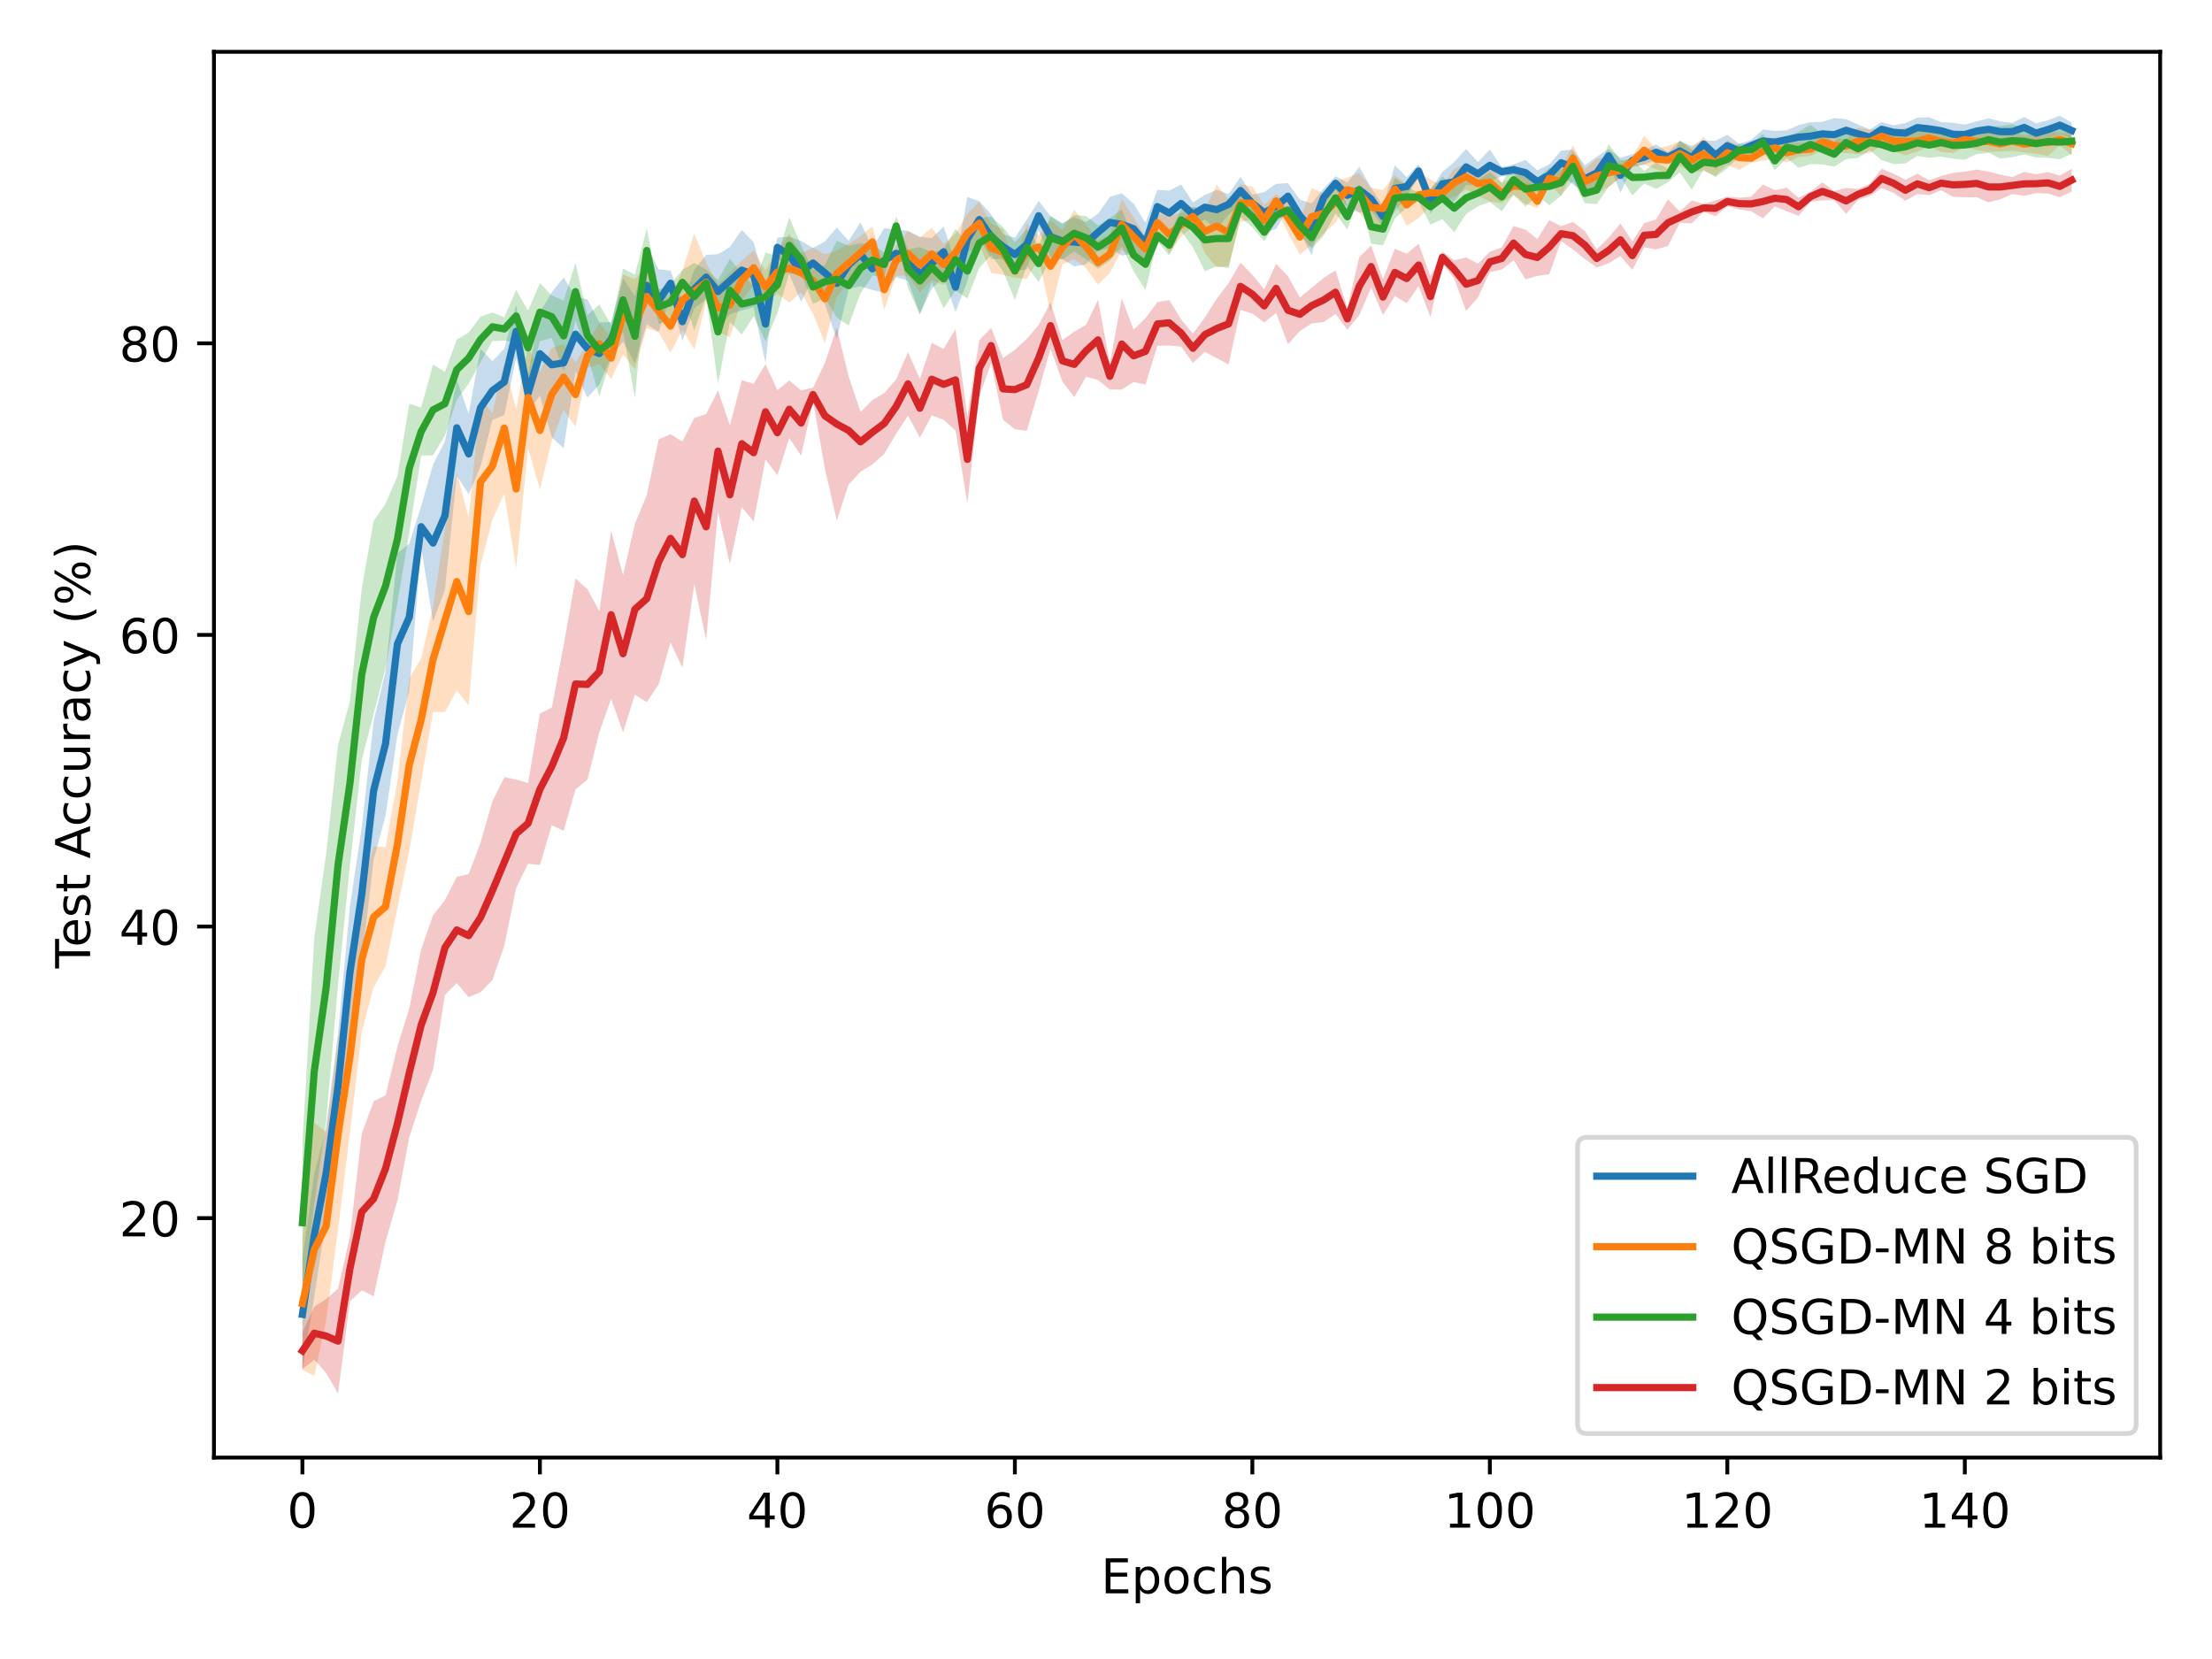 <?xml version="1.0" encoding="utf-8" standalone="no"?>
<!DOCTYPE svg PUBLIC "-//W3C//DTD SVG 1.1//EN"
  "http://www.w3.org/Graphics/SVG/1.1/DTD/svg11.dtd">
<!-- Created with matplotlib (https://matplotlib.org/) -->
<svg height="345.6pt" version="1.1" viewBox="0 0 460.8 345.6" width="460.8pt" xmlns="http://www.w3.org/2000/svg" xmlns:xlink="http://www.w3.org/1999/xlink">
 <defs>
  <style type="text/css">*{stroke-linecap:butt;stroke-linejoin:round;}</style>
 </defs>
 <g id="figure_1">
  <g id="patch_1">
   <path d="M 0 345.6 
L 460.8 345.6 
L 460.8 0 
L 0 0 
z
" style="fill:#ffffff;"/>
  </g>
  <g id="axes_1">
   <g id="patch_2">
    <path d="M 44.57 303.64 
L 450 303.64 
L 450 10.8 
L 44.57 10.8 
z
" style="fill:#ffffff;"/>
   </g>
   <g id="PolyCollection_1">
    <path clip-path="url(#p1b47c40c63)" d="M 62.999 262.098 
L 62.999 285.524 
L 65.472 270.145 
L 67.946 253.914 
L 70.42 237.31 
L 72.893 216.375 
L 75.367 200.3 
L 77.84 179.107 
L 80.314 169.935 
L 82.788 153.048 
L 85.261 143.946 
L 87.735 114.024 
L 90.209 129.504 
L 92.682 122.897 
L 95.156 99.104 
L 97.63 102.946 
L 100.103 97.187 
L 102.577 87.497 
L 105.051 86.473 
L 107.524 74.559 
L 109.998 85.948 
L 112.471 82.34 
L 114.945 91.11 
L 117.419 93.367 
L 119.892 77.377 
L 122.366 82.823 
L 124.84 80.142 
L 127.313 74.346 
L 129.787 71.151 
L 132.261 75.646 
L 134.734 67.557 
L 137.208 69.121 
L 139.682 61.639 
L 142.155 71.023 
L 144.629 64.259 
L 147.102 62.336 
L 149.576 68.493 
L 152.05 65.476 
L 154.523 64.653 
L 156.997 64.002 
L 159.471 75.666 
L 161.944 53.544 
L 164.418 57.132 
L 166.892 62.89 
L 169.365 57.928 
L 171.839 63.376 
L 174.313 70.673 
L 176.786 60.198 
L 179.26 59.634 
L 181.733 60.407 
L 184.207 60.968 
L 186.681 57.735 
L 189.154 58.476 
L 191.628 65.358 
L 194.102 60.162 
L 196.575 57.715 
L 199.049 65.012 
L 201.523 58.569 
L 203.996 49.598 
L 206.47 53.957 
L 208.944 53.958 
L 211.417 56.504 
L 213.891 56.106 
L 216.364 48.007 
L 218.838 53.58 
L 221.312 53.954 
L 223.785 55.526 
L 226.259 55.019 
L 228.733 52.244 
L 231.206 51.673 
L 233.68 53.233 
L 236.154 52.863 
L 238.627 55.012 
L 241.101 46.526 
L 243.575 49.045 
L 246.048 46.345 
L 248.522 47.121 
L 250.995 45.72 
L 253.469 47.774 
L 255.943 44.689 
L 258.416 42.534 
L 260.89 44.1 
L 263.364 48.627 
L 265.837 47.673 
L 268.311 43.607 
L 270.785 48.306 
L 273.258 53.208 
L 275.732 43.029 
L 278.206 39.63 
L 280.679 43.375 
L 283.153 44.283 
L 285.626 43.795 
L 288.1 47.271 
L 290.574 44.095 
L 293.047 40.794 
L 295.521 37.071 
L 297.995 44.561 
L 300.468 40.772 
L 302.942 42.037 
L 305.416 38.498 
L 307.889 38.685 
L 310.363 37.756 
L 312.837 36.754 
L 315.31 36.457 
L 317.784 38.576 
L 320.257 40.171 
L 322.731 38.673 
L 325.205 36.44 
L 327.678 38.421 
L 330.152 40.093 
L 332.626 39.377 
L 335.099 33.875 
L 337.573 40.154 
L 340.047 34.754 
L 342.52 34.267 
L 344.994 33.319 
L 347.468 33.787 
L 349.941 33.509 
L 352.415 35.355 
L 354.888 30.804 
L 357.362 35.338 
L 359.836 32.633 
L 362.309 33.001 
L 364.783 31.465 
L 367.257 31.764 
L 369.73 31.948 
L 372.204 31.071 
L 374.678 31.082 
L 377.151 31.274 
L 379.625 30.397 
L 382.099 31.533 
L 384.572 29.476 
L 387.046 29.844 
L 389.519 30.24 
L 391.993 28.456 
L 394.467 29.018 
L 396.94 29.843 
L 399.414 28.646 
L 401.888 29.281 
L 404.361 29.021 
L 406.835 30.382 
L 409.309 30.11 
L 411.782 29.315 
L 414.256 29.233 
L 416.73 29.59 
L 419.203 29.241 
L 421.677 28.753 
L 424.15 29.773 
L 426.624 28.954 
L 429.098 28.043 
L 431.571 28.833 
L 431.571 25.516 
L 431.571 25.516 
L 429.098 24.111 
L 426.624 25.039 
L 424.15 25.703 
L 421.677 24.351 
L 419.203 25.582 
L 416.73 25.293 
L 414.256 24.642 
L 411.782 25.271 
L 409.309 25.959 
L 406.835 25.569 
L 404.361 25.447 
L 401.888 24.416 
L 399.414 24.517 
L 396.94 25.633 
L 394.467 26.103 
L 391.993 25.419 
L 389.519 26.956 
L 387.046 25.929 
L 384.572 24.814 
L 382.099 24.596 
L 379.625 25.376 
L 377.151 25.448 
L 374.678 26.055 
L 372.204 27.134 
L 369.73 27.266 
L 367.257 26.975 
L 364.783 29.172 
L 362.309 29.95 
L 359.836 28.064 
L 357.362 29.333 
L 354.888 29.241 
L 352.415 30.384 
L 349.941 29.383 
L 347.468 31.656 
L 344.994 30.106 
L 342.52 31.234 
L 340.047 32.112 
L 337.573 32.882 
L 335.099 31.034 
L 332.626 32.651 
L 330.152 34.426 
L 327.678 31.175 
L 325.205 31.375 
L 322.731 34.244 
L 320.257 35.475 
L 317.784 33.332 
L 315.31 34.266 
L 312.837 34.799 
L 310.363 31.127 
L 307.889 33.758 
L 305.416 31.038 
L 302.942 33.728 
L 300.468 35.824 
L 297.995 39.509 
L 295.521 34.185 
L 293.047 36.928 
L 290.574 34.398 
L 288.1 42.909 
L 285.626 39.089 
L 283.153 34.744 
L 280.679 38.025 
L 278.206 36.728 
L 275.732 39.261 
L 273.258 42.371 
L 270.785 41.577 
L 268.311 38.15 
L 265.837 38.296 
L 263.364 40.011 
L 260.89 40.563 
L 258.416 36.85 
L 255.943 40.449 
L 253.469 39.559 
L 250.995 40.604 
L 248.522 42.17 
L 246.048 38.437 
L 243.575 39.711 
L 241.101 39.561 
L 238.627 46.44 
L 236.154 42.419 
L 233.68 40.269 
L 231.206 40.999 
L 228.733 44.521 
L 226.259 46.255 
L 223.785 45.273 
L 221.312 46.49 
L 218.838 45.024 
L 216.364 41.877 
L 213.891 45.761 
L 211.417 49.516 
L 208.944 48.799 
L 206.47 44.648 
L 203.996 41.887 
L 201.523 41.044 
L 199.049 54.652 
L 196.575 47.178 
L 194.102 49.595 
L 191.628 49.323 
L 189.154 48.078 
L 186.681 47.81 
L 184.207 47.543 
L 181.733 51.604 
L 179.26 46.327 
L 176.786 50.152 
L 174.313 47.389 
L 171.839 50.297 
L 169.365 51.651 
L 166.892 50.189 
L 164.418 49.303 
L 161.944 49.51 
L 159.471 59.363 
L 156.997 50.441 
L 154.523 47.893 
L 152.05 51.459 
L 149.576 52.951 
L 147.102 53.116 
L 144.629 56.176 
L 142.155 62.997 
L 139.682 56.365 
L 137.208 56.12 
L 134.734 51.336 
L 132.261 61.696 
L 129.787 57.945 
L 127.313 67.089 
L 124.84 67.167 
L 122.366 62.35 
L 119.892 61.864 
L 117.419 57.798 
L 114.945 60.886 
L 112.471 65.028 
L 109.998 77.971 
L 107.524 63.495 
L 105.051 72.641 
L 102.577 75.236 
L 100.103 72.664 
L 97.63 86.186 
L 95.156 79.112 
L 92.682 91.981 
L 90.209 96.765 
L 87.735 105.422 
L 85.261 113.23 
L 82.788 115.25 
L 80.314 139.92 
L 77.84 150.235 
L 75.367 172.23 
L 72.893 188.842 
L 70.42 215.159 
L 67.946 234.831 
L 65.472 244.494 
L 62.999 262.098 
z
" style="fill:#1f77b4;fill-opacity:0.25;"/>
   </g>
   <g id="PolyCollection_2">
    <path clip-path="url(#p1b47c40c63)" d="M 62.999 257.748 
L 62.999 285.366 
L 65.472 286.642 
L 67.946 275.106 
L 70.42 256.114 
L 72.893 236.044 
L 75.367 214.899 
L 77.84 205.709 
L 80.314 201.257 
L 82.788 189.112 
L 85.261 177.26 
L 87.735 162.748 
L 90.209 148.342 
L 92.682 148.336 
L 95.156 143.792 
L 97.63 146.989 
L 100.103 117.756 
L 102.577 108.214 
L 105.051 102.808 
L 107.524 118.413 
L 109.998 93.346 
L 112.471 101.962 
L 114.945 91.812 
L 117.419 85.412 
L 119.892 88.883 
L 122.366 76.657 
L 124.84 75.902 
L 127.313 78.94 
L 129.787 73.838 
L 132.261 76.911 
L 134.734 68.35 
L 137.208 69.236 
L 139.682 73.488 
L 142.155 68.717 
L 144.629 72.781 
L 147.102 62.853 
L 149.576 69.098 
L 152.05 70.289 
L 154.523 62.503 
L 156.997 59.397 
L 159.471 63.236 
L 161.944 61.2 
L 164.418 63.043 
L 166.892 60.881 
L 169.365 65.351 
L 171.839 71.468 
L 174.313 61.805 
L 176.786 58.936 
L 179.26 56.105 
L 181.733 53.658 
L 184.207 64.523 
L 186.681 57.434 
L 189.154 57.436 
L 191.628 60.859 
L 194.102 58.319 
L 196.575 59.389 
L 199.049 56.619 
L 201.523 52.616 
L 203.996 50.947 
L 206.47 56.863 
L 208.944 57.252 
L 211.417 57.832 
L 213.891 58.135 
L 216.364 53.887 
L 218.838 65.078 
L 221.312 55.077 
L 223.785 54.021 
L 226.259 55.89 
L 228.733 59.296 
L 231.206 56.852 
L 233.68 52.091 
L 236.154 53.511 
L 238.627 54.352 
L 241.101 48.244 
L 243.575 52.811 
L 246.048 49.307 
L 248.522 47.041 
L 250.995 52.744 
L 253.469 55.701 
L 255.943 55.386 
L 258.416 46.188 
L 260.89 45.786 
L 263.364 49.079 
L 265.837 43.257 
L 268.311 48.521 
L 270.785 53.015 
L 273.258 51.053 
L 275.732 48.666 
L 278.206 46.372 
L 280.679 42.026 
L 283.153 44.34 
L 285.626 47.377 
L 288.1 47.243 
L 290.574 42.318 
L 293.047 47.021 
L 295.521 45.425 
L 297.995 42.921 
L 300.468 41.725 
L 302.942 41.01 
L 305.416 39.482 
L 307.889 40.793 
L 310.363 41.982 
L 312.837 42.322 
L 315.31 40.609 
L 317.784 42.436 
L 320.257 43.351 
L 322.731 38.22 
L 325.205 40.898 
L 327.678 35.649 
L 330.152 40.411 
L 332.626 40.3 
L 335.099 38.932 
L 337.573 37.127 
L 340.047 34.763 
L 342.52 34.29 
L 344.994 35.268 
L 347.468 36.307 
L 349.941 34.601 
L 352.415 35.883 
L 354.888 35.599 
L 357.362 36.62 
L 359.836 34.34 
L 362.309 35.411 
L 364.783 33.922 
L 367.257 33.469 
L 369.73 33.048 
L 372.204 33.841 
L 374.678 32.712 
L 377.151 32.491 
L 379.625 31.32 
L 382.099 31.858 
L 384.572 31.868 
L 387.046 32.121 
L 389.519 31.929 
L 391.993 30.213 
L 394.467 31.501 
L 396.94 32.377 
L 399.414 31.582 
L 401.888 30.49 
L 404.361 31.62 
L 406.835 31.885 
L 409.309 30.686 
L 411.782 31.231 
L 414.256 31.676 
L 416.73 31.547 
L 419.203 31.434 
L 421.677 31.765 
L 424.15 32.041 
L 426.624 32.493 
L 429.098 30.282 
L 431.571 32.331 
L 431.571 27.535 
L 431.571 27.535 
L 429.098 27.745 
L 426.624 26.898 
L 424.15 27.41 
L 421.677 28.279 
L 419.203 27.305 
L 416.73 28.438 
L 414.256 27.241 
L 411.782 27.745 
L 409.309 27.46 
L 406.835 27.684 
L 404.361 27.357 
L 401.888 27.003 
L 399.414 27.157 
L 396.94 26.6 
L 394.467 27.238 
L 391.993 26.569 
L 389.519 27.047 
L 387.046 26.618 
L 384.572 29.007 
L 382.099 28.779 
L 379.625 27.834 
L 377.151 29.689 
L 374.678 29.764 
L 372.204 29.822 
L 369.73 28.538 
L 367.257 29.601 
L 364.783 31.995 
L 362.309 30.269 
L 359.836 29.263 
L 357.362 31.433 
L 354.888 28.479 
L 352.415 30.806 
L 349.941 29.418 
L 347.468 30.382 
L 344.994 31.065 
L 342.52 28.305 
L 340.047 32.696 
L 337.573 33.892 
L 335.099 33.036 
L 332.626 33.033 
L 330.152 35.295 
L 327.678 30.268 
L 325.205 34.748 
L 322.731 36.062 
L 320.257 40.541 
L 317.784 35.524 
L 315.31 36.817 
L 312.837 38.129 
L 310.363 33.96 
L 307.889 35.743 
L 305.416 34.147 
L 302.942 35.111 
L 300.468 38.726 
L 297.995 37.412 
L 295.521 35.739 
L 293.047 38.354 
L 290.574 36.472 
L 288.1 39.615 
L 285.626 39.066 
L 283.153 36.052 
L 280.679 37.002 
L 278.206 37.817 
L 275.732 40.269 
L 273.258 39.187 
L 270.785 45.767 
L 268.311 42.194 
L 265.837 40.458 
L 263.364 42.762 
L 260.89 38.877 
L 258.416 38.416 
L 255.943 41.558 
L 253.469 38.455 
L 250.995 43.666 
L 248.522 43.139 
L 246.048 44.374 
L 243.575 44.844 
L 241.101 44.487 
L 238.627 49.354 
L 236.154 45.212 
L 233.68 41.47 
L 231.206 48.99 
L 228.733 50.105 
L 226.259 46.867 
L 223.785 43.694 
L 221.312 47.917 
L 218.838 45.866 
L 216.364 49.048 
L 213.891 46.52 
L 211.417 55.069 
L 208.944 47.759 
L 206.47 46.547 
L 203.996 42.022 
L 201.523 44.505 
L 199.049 48.689 
L 196.575 50.843 
L 194.102 47.463 
L 191.628 49.492 
L 189.154 48.168 
L 186.681 51.018 
L 184.207 56.15 
L 181.733 47.142 
L 179.26 49.203 
L 176.786 50.762 
L 174.313 52.165 
L 171.839 53.001 
L 169.365 51.584 
L 166.892 52.791 
L 164.418 48.672 
L 161.944 52.116 
L 159.471 56.369 
L 156.997 52.14 
L 154.523 54.314 
L 152.05 56.791 
L 149.576 59.228 
L 147.102 54.735 
L 144.629 48.663 
L 142.155 56.287 
L 139.682 62.371 
L 137.208 60.454 
L 134.734 55.17 
L 132.261 58.177 
L 129.787 57.157 
L 127.313 70.267 
L 124.84 67.313 
L 122.366 71.601 
L 119.892 75.511 
L 117.419 71.685 
L 114.945 72.464 
L 112.471 77.382 
L 109.998 72.234 
L 107.524 85.313 
L 105.051 75.527 
L 102.577 86.02 
L 100.103 83.063 
L 97.63 107.814 
L 95.156 98.524 
L 92.682 110.145 
L 90.209 126.393 
L 87.735 137.14 
L 85.261 141.345 
L 82.788 162.685 
L 80.314 176.493 
L 77.84 176.313 
L 75.367 184.89 
L 72.893 204.323 
L 70.42 216.525 
L 67.946 235.737 
L 65.472 233.93 
L 62.999 257.748 
z
" style="fill:#ff7f0e;fill-opacity:0.25;"/>
   </g>
   <g id="PolyCollection_3">
    <path clip-path="url(#p1b47c40c63)" d="M 62.999 237.949 
L 62.999 271.469 
L 65.472 250.911 
L 67.946 233.53 
L 70.42 205.159 
L 72.893 180.345 
L 75.367 158.339 
L 77.84 148.679 
L 80.314 139.234 
L 82.788 125.489 
L 85.261 110.959 
L 87.735 94.909 
L 90.209 94.858 
L 92.682 90.729 
L 95.156 83.267 
L 97.63 79.931 
L 100.103 75.457 
L 102.577 71.07 
L 105.051 70.954 
L 107.524 71.253 
L 109.998 80.221 
L 112.471 71.061 
L 114.945 70.404 
L 117.419 77.361 
L 119.892 66.744 
L 122.366 74.046 
L 124.84 82.523 
L 127.313 74.733 
L 129.787 69.024 
L 132.261 82.909 
L 134.734 56.747 
L 137.208 67.477 
L 139.682 66.846 
L 142.155 61.423 
L 144.629 68.829 
L 147.102 61.814 
L 149.576 79.952 
L 152.05 67.058 
L 154.523 69.695 
L 156.997 65.896 
L 159.471 71.108 
L 161.944 65.248 
L 164.418 56.948 
L 166.892 57.028 
L 169.365 63.317 
L 171.839 62.122 
L 174.313 66.15 
L 176.786 67.809 
L 179.26 61.09 
L 181.733 57.456 
L 184.207 57.638 
L 186.681 49.035 
L 189.154 60.014 
L 191.628 65.596 
L 194.102 58.821 
L 196.575 64.243 
L 199.049 60.479 
L 201.523 62.178 
L 203.996 55.812 
L 206.47 53.143 
L 208.944 56.507 
L 211.417 62.452 
L 213.891 55.423 
L 216.364 58.728 
L 218.838 54.08 
L 221.312 54.044 
L 223.785 52.392 
L 226.259 54.058 
L 228.733 56.004 
L 231.206 54.337 
L 233.68 51.343 
L 236.154 56.52 
L 238.627 60.422 
L 241.101 50.271 
L 243.575 53.24 
L 246.048 48.14 
L 248.522 51.553 
L 250.995 56.491 
L 253.469 55.469 
L 255.943 55.869 
L 258.416 45.238 
L 260.89 47.354 
L 263.364 50.274 
L 265.837 46.077 
L 268.311 44.423 
L 270.785 48.858 
L 273.258 51.81 
L 275.732 49.114 
L 278.206 44.441 
L 280.679 47.798 
L 283.153 40.605 
L 285.626 50.756 
L 288.1 51.109 
L 290.574 45.548 
L 293.047 43.179 
L 295.521 42.013 
L 297.995 46.813 
L 300.468 45.666 
L 302.942 48.38 
L 305.416 44.575 
L 307.889 42.976 
L 310.363 42.087 
L 312.837 44.006 
L 315.31 40.577 
L 317.784 43.041 
L 320.257 40.687 
L 322.731 42.75 
L 325.205 40.768 
L 327.678 37.723 
L 330.152 42.314 
L 332.626 42.519 
L 335.099 38.961 
L 337.573 36.847 
L 340.047 40.72 
L 342.52 38.221 
L 344.994 39.358 
L 347.468 37.965 
L 349.941 35.928 
L 352.415 39.507 
L 354.888 35.39 
L 357.362 36.904 
L 359.836 35.08 
L 362.309 32.596 
L 364.783 32.444 
L 367.257 31.395 
L 369.73 35.455 
L 372.204 32.897 
L 374.678 34.976 
L 377.151 34.189 
L 379.625 34.255 
L 382.099 34.728 
L 384.572 33.14 
L 387.046 32.909 
L 389.519 31.278 
L 391.993 33.389 
L 394.467 34.157 
L 396.94 34.043 
L 399.414 32.501 
L 401.888 32.883 
L 404.361 32.639 
L 406.835 33.066 
L 409.309 33.28 
L 411.782 32.095 
L 414.256 31.848 
L 416.73 33.033 
L 419.203 32.748 
L 421.677 32.196 
L 424.15 32.805 
L 426.624 32.873 
L 429.098 33.165 
L 431.571 32.037 
L 431.571 26.762 
L 431.571 26.762 
L 429.098 26.049 
L 426.624 26.103 
L 424.15 27.061 
L 421.677 26.662 
L 419.203 25.873 
L 416.73 26.24 
L 414.256 26.357 
L 411.782 27.594 
L 409.309 27.12 
L 406.835 27.512 
L 404.361 26.753 
L 401.888 27.576 
L 399.414 27.009 
L 396.94 27.128 
L 394.467 27.786 
L 391.993 26.892 
L 389.519 28.113 
L 387.046 29.093 
L 384.572 26.251 
L 382.099 29.529 
L 379.625 27.984 
L 377.151 25.974 
L 374.678 27.441 
L 372.204 28.452 
L 369.73 31.589 
L 367.257 27.878 
L 364.783 29.973 
L 362.309 29.94 
L 359.836 31.312 
L 357.362 31.208 
L 354.888 32.188 
L 352.415 31.216 
L 349.941 29.218 
L 347.468 35.13 
L 344.994 33.796 
L 342.52 35.586 
L 340.047 33.206 
L 337.573 33.342 
L 335.099 30.041 
L 332.626 36.687 
L 330.152 38.256 
L 327.678 31.575 
L 325.205 35.353 
L 322.731 34.913 
L 320.257 37.213 
L 317.784 35.749 
L 315.31 34.298 
L 312.837 38.047 
L 310.363 35.873 
L 307.889 37.476 
L 305.416 37.893 
L 302.942 38.359 
L 300.468 36.802 
L 297.995 39.334 
L 295.521 40.218 
L 293.047 38.814 
L 290.574 37.039 
L 288.1 44.352 
L 285.626 43.696 
L 283.153 38.482 
L 280.679 42.501 
L 278.206 37.968 
L 275.732 40.77 
L 273.258 47.21 
L 270.785 45.119 
L 268.311 43.088 
L 265.837 43.57 
L 263.364 46.491 
L 260.89 42.945 
L 258.416 40.375 
L 255.943 43.507 
L 253.469 43.907 
L 250.995 43.477 
L 248.522 43.137 
L 246.048 43.464 
L 243.575 48.924 
L 241.101 47.859 
L 238.627 49.691 
L 236.154 49.737 
L 233.68 43.643 
L 231.206 45.394 
L 228.733 46.931 
L 226.259 45.021 
L 223.785 44.788 
L 221.312 46.696 
L 218.838 44.999 
L 216.364 51.088 
L 213.891 47.69 
L 211.417 50.45 
L 208.944 47.318 
L 206.47 45.106 
L 203.996 45.462 
L 201.523 50.724 
L 199.049 47.677 
L 196.575 51.921 
L 194.102 52.538 
L 191.628 51.458 
L 189.154 51.998 
L 186.681 45.12 
L 184.207 52.594 
L 181.733 50.937 
L 179.26 50.685 
L 176.786 51.203 
L 174.313 50.192 
L 171.839 55.229 
L 169.365 56.288 
L 166.892 51.128 
L 164.418 45.275 
L 161.944 53.408 
L 159.471 52.59 
L 156.997 59.641 
L 154.523 56.969 
L 152.05 53.911 
L 149.576 58.339 
L 147.102 56.13 
L 144.629 54.751 
L 142.155 56.224 
L 139.682 59.165 
L 137.208 60.374 
L 134.734 47.612 
L 132.261 57.222 
L 129.787 55.92 
L 127.313 67.712 
L 124.84 63.422 
L 122.366 65.67 
L 119.892 54.759 
L 117.419 62.592 
L 114.945 61.54 
L 112.471 58.984 
L 109.998 64.715 
L 107.524 60.394 
L 105.051 66.092 
L 102.577 65.086 
L 100.103 65.979 
L 97.63 69.276 
L 95.156 70.745 
L 92.682 77.462 
L 90.209 75.943 
L 87.735 84.909 
L 85.261 84.105 
L 82.788 99.178 
L 80.314 104.95 
L 77.84 108.496 
L 75.367 122.566 
L 72.893 146.09 
L 70.42 155.18 
L 67.946 177.887 
L 65.472 195.387 
L 62.999 237.949 
z
" style="fill:#2ca02c;fill-opacity:0.25;"/>
   </g>
   <g id="PolyCollection_4">
    <path clip-path="url(#p1b47c40c63)" d="M 62.999 277.608 
L 62.999 285.202 
L 65.472 283.254 
L 67.946 286.018 
L 70.42 290.329 
L 72.893 271.121 
L 75.367 268.792 
L 77.84 270.032 
L 80.314 258.698 
L 82.788 250.121 
L 85.261 236.926 
L 87.735 229.321 
L 90.209 222.873 
L 92.682 207.284 
L 95.156 204.795 
L 97.63 207.737 
L 100.103 206.702 
L 102.577 204.165 
L 105.051 197.023 
L 107.524 185.004 
L 109.998 179.936 
L 112.471 180.2 
L 114.945 171.935 
L 117.419 173.058 
L 119.892 164.455 
L 122.366 162.439 
L 124.84 152.57 
L 127.313 145.557 
L 129.787 152.573 
L 132.261 144.729 
L 134.734 146.294 
L 137.208 142.563 
L 139.682 133.852 
L 142.155 139.089 
L 144.629 121.701 
L 147.102 133.257 
L 149.576 106.63 
L 152.05 117.535 
L 154.523 105.653 
L 156.997 108.647 
L 159.471 95.711 
L 161.944 99.012 
L 164.418 91.253 
L 166.892 94.951 
L 169.365 83.631 
L 171.839 97.602 
L 174.313 108.437 
L 176.786 100.959 
L 179.26 98.278 
L 181.733 96.758 
L 184.207 94.564 
L 186.681 90.336 
L 189.154 86.613 
L 191.628 91.157 
L 194.102 86.544 
L 196.575 87.446 
L 199.049 89.71 
L 201.523 104.814 
L 203.996 82.587 
L 206.47 75.677 
L 208.944 87.439 
L 211.417 89.436 
L 213.891 89.731 
L 216.364 81.487 
L 218.838 72.637 
L 221.312 79.47 
L 223.785 82.739 
L 226.259 78.472 
L 228.733 79.166 
L 231.206 81.157 
L 233.68 81.149 
L 236.154 79.584 
L 238.627 80.092 
L 241.101 72.028 
L 243.575 71.984 
L 246.048 72.226 
L 248.522 75.587 
L 250.995 73.293 
L 253.469 74.638 
L 255.943 75.93 
L 258.416 64.583 
L 260.89 65.322 
L 263.364 67.174 
L 265.837 65.187 
L 268.311 71.73 
L 270.785 68.967 
L 273.258 67.373 
L 275.732 67.096 
L 278.206 65.423 
L 280.679 68.649 
L 283.153 65.7 
L 285.626 59.896 
L 288.1 65.611 
L 290.574 61.692 
L 293.047 63.174 
L 295.521 59.629 
L 297.995 66.031 
L 300.468 54.787 
L 302.942 58.029 
L 305.416 64.79 
L 307.889 61.952 
L 310.363 56.657 
L 312.837 56.158 
L 315.31 54.196 
L 317.784 58.181 
L 320.257 57.484 
L 322.731 57.135 
L 325.205 50.251 
L 327.678 51.945 
L 330.152 53.965 
L 332.626 55.732 
L 335.099 54.859 
L 337.573 53.354 
L 340.047 56.217 
L 342.52 51.532 
L 344.994 51.956 
L 347.468 51.252 
L 349.941 46.397 
L 352.415 46.527 
L 354.888 44.131 
L 357.362 45.051 
L 359.836 43.002 
L 362.309 43.639 
L 364.783 43.985 
L 367.257 45.487 
L 369.73 42.996 
L 372.204 44 
L 374.678 44.962 
L 377.151 42.014 
L 379.625 41.728 
L 382.099 41.682 
L 384.572 44.554 
L 387.046 41.655 
L 389.519 40.85 
L 391.993 39.2 
L 394.467 40.179 
L 396.94 41.823 
L 399.414 40.411 
L 401.888 40.651 
L 404.361 39.652 
L 406.835 40.992 
L 409.309 41.093 
L 411.782 41.089 
L 414.256 42.149 
L 416.73 41.507 
L 419.203 40.428 
L 421.677 40.793 
L 424.15 40.228 
L 426.624 40.336 
L 429.098 41.087 
L 431.571 39.901 
L 431.571 35.152 
L 431.571 35.152 
L 429.098 36.576 
L 426.624 35.844 
L 424.15 36.308 
L 421.677 35.803 
L 419.203 36.879 
L 416.73 36.394 
L 414.256 35.751 
L 411.782 35.328 
L 409.309 35.739 
L 406.835 36.018 
L 404.361 36.647 
L 401.888 37.546 
L 399.414 36.184 
L 396.94 37.442 
L 394.467 36.18 
L 391.993 35.141 
L 389.519 38.296 
L 387.046 39.33 
L 384.572 39.16 
L 382.099 39.778 
L 379.625 38.012 
L 377.151 39.92 
L 374.678 41.185 
L 372.204 39.121 
L 369.73 39.591 
L 367.257 38.464 
L 364.783 40.975 
L 362.309 41.203 
L 359.836 40.95 
L 357.362 41.748 
L 354.888 42.49 
L 352.415 41.755 
L 349.941 44.08 
L 347.468 41.538 
L 344.994 45.699 
L 342.52 46.479 
L 340.047 50.277 
L 337.573 46.555 
L 335.099 49.499 
L 332.626 51.949 
L 330.152 48.139 
L 327.678 46.244 
L 325.205 47.108 
L 322.731 45.859 
L 320.257 49.781 
L 317.784 47.839 
L 315.31 47.078 
L 312.837 51.523 
L 310.363 52.448 
L 307.889 54.924 
L 305.416 53.629 
L 302.942 54.22 
L 300.468 52.419 
L 297.995 57.548 
L 295.521 50.781 
L 293.047 52.872 
L 290.574 51.803 
L 288.1 58.146 
L 285.626 51.166 
L 283.153 53.549 
L 280.679 64.185 
L 278.206 56.317 
L 275.732 57.907 
L 273.258 59.944 
L 270.785 61.969 
L 268.311 57.544 
L 265.837 54.952 
L 263.364 60.261 
L 260.89 57.249 
L 258.416 54.725 
L 255.943 58.98 
L 253.469 62.23 
L 250.995 66.126 
L 248.522 69.527 
L 246.048 66.541 
L 243.575 62.511 
L 241.101 62.942 
L 238.627 66.268 
L 236.154 68.674 
L 233.68 62.185 
L 231.206 75.643 
L 228.733 62.448 
L 226.259 67.65 
L 223.785 69.079 
L 221.312 70.864 
L 218.838 63.045 
L 216.364 67.72 
L 213.891 70.57 
L 211.417 72.881 
L 208.944 74.582 
L 206.47 68.31 
L 203.996 70.891 
L 201.523 86.572 
L 199.049 68.574 
L 196.575 72.677 
L 194.102 71.443 
L 191.628 78.932 
L 189.154 73.332 
L 186.681 79.041 
L 184.207 81.873 
L 181.733 83.356 
L 179.26 85.811 
L 176.786 78.385 
L 174.313 68.237 
L 171.839 75.632 
L 169.365 80.763 
L 166.892 81.307 
L 164.418 79.252 
L 161.944 81.28 
L 159.471 75.861 
L 156.997 79.951 
L 154.523 79.208 
L 152.05 88.622 
L 149.576 81.315 
L 147.102 86.248 
L 144.629 87.066 
L 142.155 91.984 
L 139.682 90.459 
L 137.208 91.536 
L 134.734 103.111 
L 132.261 109.124 
L 129.787 119.79 
L 127.313 110.551 
L 124.84 127.327 
L 122.366 122.708 
L 119.892 120.513 
L 117.419 134.364 
L 114.945 147.412 
L 112.471 148.639 
L 109.998 163.14 
L 107.524 162.373 
L 105.051 161.922 
L 102.577 166.912 
L 100.103 175.557 
L 97.63 182.085 
L 95.156 182.654 
L 92.682 187.522 
L 90.209 190.679 
L 87.735 197.757 
L 85.261 210.084 
L 82.788 218.024 
L 80.314 228.178 
L 77.84 229.405 
L 75.367 236.104 
L 72.893 257.518 
L 70.42 268.447 
L 67.946 270.622 
L 65.472 272.2 
L 62.999 277.608 
z
" style="fill:#d62728;fill-opacity:0.25;"/>
   </g>
   <g id="matplotlib.axis_1">
    <g id="xtick_1">
     <g id="line2d_1">
      <defs>
       <path d="M 0 0 
L 0 3.5 
" id="med7ec27f52" style="stroke:#000000;stroke-width:0.8;"/>
      </defs>
      <g>
       <use style="stroke:#000000;stroke-width:0.8;" x="62.999" xlink:href="#med7ec27f52" y="303.64"/>
      </g>
     </g>
     <g id="text_1">
      <!-- 0 -->
      <g transform="translate(59.817 318.238)scale(0.1 -0.1)">
       <defs>
        <path d="M 31.781 66.406 
Q 24.172 66.406 20.328 58.906 
Q 16.5 51.422 16.5 36.375 
Q 16.5 21.391 20.328 13.891 
Q 24.172 6.391 31.781 6.391 
Q 39.453 6.391 43.281 13.891 
Q 47.125 21.391 47.125 36.375 
Q 47.125 51.422 43.281 58.906 
Q 39.453 66.406 31.781 66.406 
z
M 31.781 74.219 
Q 44.047 74.219 50.516 64.516 
Q 56.984 54.828 56.984 36.375 
Q 56.984 17.969 50.516 8.266 
Q 44.047 -1.422 31.781 -1.422 
Q 19.531 -1.422 13.062 8.266 
Q 6.594 17.969 6.594 36.375 
Q 6.594 54.828 13.062 64.516 
Q 19.531 74.219 31.781 74.219 
z
" id="DejaVuSans-48"/>
       </defs>
       <use xlink:href="#DejaVuSans-48"/>
      </g>
     </g>
    </g>
    <g id="xtick_2">
     <g id="line2d_2">
      <g>
       <use style="stroke:#000000;stroke-width:0.8;" x="112.471" xlink:href="#med7ec27f52" y="303.64"/>
      </g>
     </g>
     <g id="text_2">
      <!-- 20 -->
      <g transform="translate(106.109 318.238)scale(0.1 -0.1)">
       <defs>
        <path d="M 19.188 8.297 
L 53.609 8.297 
L 53.609 0 
L 7.328 0 
L 7.328 8.297 
Q 12.938 14.109 22.625 23.891 
Q 32.328 33.688 34.812 36.531 
Q 39.547 41.844 41.422 45.531 
Q 43.312 49.219 43.312 52.781 
Q 43.312 58.594 39.234 62.25 
Q 35.156 65.922 28.609 65.922 
Q 23.969 65.922 18.812 64.312 
Q 13.672 62.703 7.812 59.422 
L 7.812 69.391 
Q 13.766 71.781 18.938 73 
Q 24.125 74.219 28.422 74.219 
Q 39.75 74.219 46.484 68.547 
Q 53.219 62.891 53.219 53.422 
Q 53.219 48.922 51.531 44.891 
Q 49.859 40.875 45.406 35.406 
Q 44.188 33.984 37.641 27.219 
Q 31.109 20.453 19.188 8.297 
z
" id="DejaVuSans-50"/>
       </defs>
       <use xlink:href="#DejaVuSans-50"/>
       <use x="63.623" xlink:href="#DejaVuSans-48"/>
      </g>
     </g>
    </g>
    <g id="xtick_3">
     <g id="line2d_3">
      <g>
       <use style="stroke:#000000;stroke-width:0.8;" x="161.944" xlink:href="#med7ec27f52" y="303.64"/>
      </g>
     </g>
     <g id="text_3">
      <!-- 40 -->
      <g transform="translate(155.582 318.238)scale(0.1 -0.1)">
       <defs>
        <path d="M 37.797 64.312 
L 12.891 25.391 
L 37.797 25.391 
z
M 35.203 72.906 
L 47.609 72.906 
L 47.609 25.391 
L 58.016 25.391 
L 58.016 17.188 
L 47.609 17.188 
L 47.609 0 
L 37.797 0 
L 37.797 17.188 
L 4.891 17.188 
L 4.891 26.703 
z
" id="DejaVuSans-52"/>
       </defs>
       <use xlink:href="#DejaVuSans-52"/>
       <use x="63.623" xlink:href="#DejaVuSans-48"/>
      </g>
     </g>
    </g>
    <g id="xtick_4">
     <g id="line2d_4">
      <g>
       <use style="stroke:#000000;stroke-width:0.8;" x="211.417" xlink:href="#med7ec27f52" y="303.64"/>
      </g>
     </g>
     <g id="text_4">
      <!-- 60 -->
      <g transform="translate(205.055 318.238)scale(0.1 -0.1)">
       <defs>
        <path d="M 33.016 40.375 
Q 26.375 40.375 22.484 35.828 
Q 18.609 31.297 18.609 23.391 
Q 18.609 15.531 22.484 10.953 
Q 26.375 6.391 33.016 6.391 
Q 39.656 6.391 43.531 10.953 
Q 47.406 15.531 47.406 23.391 
Q 47.406 31.297 43.531 35.828 
Q 39.656 40.375 33.016 40.375 
z
M 52.594 71.297 
L 52.594 62.312 
Q 48.875 64.062 45.094 64.984 
Q 41.312 65.922 37.594 65.922 
Q 27.828 65.922 22.672 59.328 
Q 17.531 52.734 16.797 39.406 
Q 19.672 43.656 24.016 45.922 
Q 28.375 48.188 33.594 48.188 
Q 44.578 48.188 50.953 41.516 
Q 57.328 34.859 57.328 23.391 
Q 57.328 12.156 50.688 5.359 
Q 44.047 -1.422 33.016 -1.422 
Q 20.359 -1.422 13.672 8.266 
Q 6.984 17.969 6.984 36.375 
Q 6.984 53.656 15.188 63.938 
Q 23.391 74.219 37.203 74.219 
Q 40.922 74.219 44.703 73.484 
Q 48.484 72.75 52.594 71.297 
z
" id="DejaVuSans-54"/>
       </defs>
       <use xlink:href="#DejaVuSans-54"/>
       <use x="63.623" xlink:href="#DejaVuSans-48"/>
      </g>
     </g>
    </g>
    <g id="xtick_5">
     <g id="line2d_5">
      <g>
       <use style="stroke:#000000;stroke-width:0.8;" x="260.89" xlink:href="#med7ec27f52" y="303.64"/>
      </g>
     </g>
     <g id="text_5">
      <!-- 80 -->
      <g transform="translate(254.528 318.238)scale(0.1 -0.1)">
       <defs>
        <path d="M 31.781 34.625 
Q 24.75 34.625 20.719 30.859 
Q 16.703 27.094 16.703 20.516 
Q 16.703 13.922 20.719 10.156 
Q 24.75 6.391 31.781 6.391 
Q 38.812 6.391 42.859 10.172 
Q 46.922 13.969 46.922 20.516 
Q 46.922 27.094 42.891 30.859 
Q 38.875 34.625 31.781 34.625 
z
M 21.922 38.812 
Q 15.578 40.375 12.031 44.719 
Q 8.5 49.078 8.5 55.328 
Q 8.5 64.062 14.719 69.141 
Q 20.953 74.219 31.781 74.219 
Q 42.672 74.219 48.875 69.141 
Q 55.078 64.062 55.078 55.328 
Q 55.078 49.078 51.531 44.719 
Q 48 40.375 41.703 38.812 
Q 48.828 37.156 52.797 32.312 
Q 56.781 27.484 56.781 20.516 
Q 56.781 9.906 50.312 4.234 
Q 43.844 -1.422 31.781 -1.422 
Q 19.734 -1.422 13.25 4.234 
Q 6.781 9.906 6.781 20.516 
Q 6.781 27.484 10.781 32.312 
Q 14.797 37.156 21.922 38.812 
z
M 18.312 54.391 
Q 18.312 48.734 21.844 45.562 
Q 25.391 42.391 31.781 42.391 
Q 38.141 42.391 41.719 45.562 
Q 45.312 48.734 45.312 54.391 
Q 45.312 60.062 41.719 63.234 
Q 38.141 66.406 31.781 66.406 
Q 25.391 66.406 21.844 63.234 
Q 18.312 60.062 18.312 54.391 
z
" id="DejaVuSans-56"/>
       </defs>
       <use xlink:href="#DejaVuSans-56"/>
       <use x="63.623" xlink:href="#DejaVuSans-48"/>
      </g>
     </g>
    </g>
    <g id="xtick_6">
     <g id="line2d_6">
      <g>
       <use style="stroke:#000000;stroke-width:0.8;" x="310.363" xlink:href="#med7ec27f52" y="303.64"/>
      </g>
     </g>
     <g id="text_6">
      <!-- 100 -->
      <g transform="translate(300.819 318.238)scale(0.1 -0.1)">
       <defs>
        <path d="M 12.406 8.297 
L 28.516 8.297 
L 28.516 63.922 
L 10.984 60.406 
L 10.984 69.391 
L 28.422 72.906 
L 38.281 72.906 
L 38.281 8.297 
L 54.391 8.297 
L 54.391 0 
L 12.406 0 
z
" id="DejaVuSans-49"/>
       </defs>
       <use xlink:href="#DejaVuSans-49"/>
       <use x="63.623" xlink:href="#DejaVuSans-48"/>
       <use x="127.246" xlink:href="#DejaVuSans-48"/>
      </g>
     </g>
    </g>
    <g id="xtick_7">
     <g id="line2d_7">
      <g>
       <use style="stroke:#000000;stroke-width:0.8;" x="359.836" xlink:href="#med7ec27f52" y="303.64"/>
      </g>
     </g>
     <g id="text_7">
      <!-- 120 -->
      <g transform="translate(350.292 318.238)scale(0.1 -0.1)">
       <use xlink:href="#DejaVuSans-49"/>
       <use x="63.623" xlink:href="#DejaVuSans-50"/>
       <use x="127.246" xlink:href="#DejaVuSans-48"/>
      </g>
     </g>
    </g>
    <g id="xtick_8">
     <g id="line2d_8">
      <g>
       <use style="stroke:#000000;stroke-width:0.8;" x="409.309" xlink:href="#med7ec27f52" y="303.64"/>
      </g>
     </g>
     <g id="text_8">
      <!-- 140 -->
      <g transform="translate(399.765 318.238)scale(0.1 -0.1)">
       <use xlink:href="#DejaVuSans-49"/>
       <use x="63.623" xlink:href="#DejaVuSans-52"/>
       <use x="127.246" xlink:href="#DejaVuSans-48"/>
      </g>
     </g>
    </g>
    <g id="text_9">
     <!-- Epochs -->
     <g transform="translate(229.369 331.917)scale(0.1 -0.1)">
      <defs>
       <path d="M 9.812 72.906 
L 55.906 72.906 
L 55.906 64.594 
L 19.672 64.594 
L 19.672 43.016 
L 54.391 43.016 
L 54.391 34.719 
L 19.672 34.719 
L 19.672 8.297 
L 56.781 8.297 
L 56.781 0 
L 9.812 0 
z
" id="DejaVuSans-69"/>
       <path d="M 18.109 8.203 
L 18.109 -20.797 
L 9.078 -20.797 
L 9.078 54.688 
L 18.109 54.688 
L 18.109 46.391 
Q 20.953 51.266 25.266 53.625 
Q 29.594 56 35.594 56 
Q 45.562 56 51.781 48.094 
Q 58.016 40.188 58.016 27.297 
Q 58.016 14.406 51.781 6.484 
Q 45.562 -1.422 35.594 -1.422 
Q 29.594 -1.422 25.266 0.953 
Q 20.953 3.328 18.109 8.203 
z
M 48.688 27.297 
Q 48.688 37.203 44.609 42.844 
Q 40.531 48.484 33.406 48.484 
Q 26.266 48.484 22.188 42.844 
Q 18.109 37.203 18.109 27.297 
Q 18.109 17.391 22.188 11.75 
Q 26.266 6.109 33.406 6.109 
Q 40.531 6.109 44.609 11.75 
Q 48.688 17.391 48.688 27.297 
z
" id="DejaVuSans-112"/>
       <path d="M 30.609 48.391 
Q 23.391 48.391 19.188 42.75 
Q 14.984 37.109 14.984 27.297 
Q 14.984 17.484 19.156 11.844 
Q 23.344 6.203 30.609 6.203 
Q 37.797 6.203 41.984 11.859 
Q 46.188 17.531 46.188 27.297 
Q 46.188 37.016 41.984 42.703 
Q 37.797 48.391 30.609 48.391 
z
M 30.609 56 
Q 42.328 56 49.016 48.375 
Q 55.719 40.766 55.719 27.297 
Q 55.719 13.875 49.016 6.219 
Q 42.328 -1.422 30.609 -1.422 
Q 18.844 -1.422 12.172 6.219 
Q 5.516 13.875 5.516 27.297 
Q 5.516 40.766 12.172 48.375 
Q 18.844 56 30.609 56 
z
" id="DejaVuSans-111"/>
       <path d="M 48.781 52.594 
L 48.781 44.188 
Q 44.969 46.297 41.141 47.344 
Q 37.312 48.391 33.406 48.391 
Q 24.656 48.391 19.812 42.844 
Q 14.984 37.312 14.984 27.297 
Q 14.984 17.281 19.812 11.734 
Q 24.656 6.203 33.406 6.203 
Q 37.312 6.203 41.141 7.25 
Q 44.969 8.297 48.781 10.406 
L 48.781 2.094 
Q 45.016 0.344 40.984 -0.531 
Q 36.969 -1.422 32.422 -1.422 
Q 20.062 -1.422 12.781 6.344 
Q 5.516 14.109 5.516 27.297 
Q 5.516 40.672 12.859 48.328 
Q 20.219 56 33.016 56 
Q 37.156 56 41.109 55.141 
Q 45.062 54.297 48.781 52.594 
z
" id="DejaVuSans-99"/>
       <path d="M 54.891 33.016 
L 54.891 0 
L 45.906 0 
L 45.906 32.719 
Q 45.906 40.484 42.875 44.328 
Q 39.844 48.188 33.797 48.188 
Q 26.516 48.188 22.312 43.547 
Q 18.109 38.922 18.109 30.906 
L 18.109 0 
L 9.078 0 
L 9.078 75.984 
L 18.109 75.984 
L 18.109 46.188 
Q 21.344 51.125 25.703 53.562 
Q 30.078 56 35.797 56 
Q 45.219 56 50.047 50.172 
Q 54.891 44.344 54.891 33.016 
z
" id="DejaVuSans-104"/>
       <path d="M 44.281 53.078 
L 44.281 44.578 
Q 40.484 46.531 36.375 47.5 
Q 32.281 48.484 27.875 48.484 
Q 21.188 48.484 17.844 46.438 
Q 14.5 44.391 14.5 40.281 
Q 14.5 37.156 16.891 35.375 
Q 19.281 33.594 26.516 31.984 
L 29.594 31.297 
Q 39.156 29.25 43.188 25.516 
Q 47.219 21.781 47.219 15.094 
Q 47.219 7.469 41.188 3.016 
Q 35.156 -1.422 24.609 -1.422 
Q 20.219 -1.422 15.453 -0.562 
Q 10.688 0.297 5.422 2 
L 5.422 11.281 
Q 10.406 8.688 15.234 7.391 
Q 20.062 6.109 24.812 6.109 
Q 31.156 6.109 34.562 8.281 
Q 37.984 10.453 37.984 14.406 
Q 37.984 18.062 35.516 20.016 
Q 33.062 21.969 24.703 23.781 
L 21.578 24.516 
Q 13.234 26.266 9.516 29.906 
Q 5.812 33.547 5.812 39.891 
Q 5.812 47.609 11.281 51.797 
Q 16.75 56 26.812 56 
Q 31.781 56 36.172 55.266 
Q 40.578 54.547 44.281 53.078 
z
" id="DejaVuSans-115"/>
      </defs>
      <use xlink:href="#DejaVuSans-69"/>
      <use x="63.184" xlink:href="#DejaVuSans-112"/>
      <use x="126.66" xlink:href="#DejaVuSans-111"/>
      <use x="187.842" xlink:href="#DejaVuSans-99"/>
      <use x="242.822" xlink:href="#DejaVuSans-104"/>
      <use x="306.201" xlink:href="#DejaVuSans-115"/>
     </g>
    </g>
   </g>
   <g id="matplotlib.axis_2">
    <g id="ytick_1">
     <g id="line2d_9">
      <defs>
       <path d="M 0 0 
L -3.5 0 
" id="mfabadf8567" style="stroke:#000000;stroke-width:0.8;"/>
      </defs>
      <g>
       <use style="stroke:#000000;stroke-width:0.8;" x="44.57" xlink:href="#mfabadf8567" y="253.76"/>
      </g>
     </g>
     <g id="text_10">
      <!-- 20 -->
      <g transform="translate(24.845 257.559)scale(0.1 -0.1)">
       <use xlink:href="#DejaVuSans-50"/>
       <use x="63.623" xlink:href="#DejaVuSans-48"/>
      </g>
     </g>
    </g>
    <g id="ytick_2">
     <g id="line2d_10">
      <g>
       <use style="stroke:#000000;stroke-width:0.8;" x="44.57" xlink:href="#mfabadf8567" y="193.013"/>
      </g>
     </g>
     <g id="text_11">
      <!-- 40 -->
      <g transform="translate(24.845 196.812)scale(0.1 -0.1)">
       <use xlink:href="#DejaVuSans-52"/>
       <use x="63.623" xlink:href="#DejaVuSans-48"/>
      </g>
     </g>
    </g>
    <g id="ytick_3">
     <g id="line2d_11">
      <g>
       <use style="stroke:#000000;stroke-width:0.8;" x="44.57" xlink:href="#mfabadf8567" y="132.266"/>
      </g>
     </g>
     <g id="text_12">
      <!-- 60 -->
      <g transform="translate(24.845 136.065)scale(0.1 -0.1)">
       <use xlink:href="#DejaVuSans-54"/>
       <use x="63.623" xlink:href="#DejaVuSans-48"/>
      </g>
     </g>
    </g>
    <g id="ytick_4">
     <g id="line2d_12">
      <g>
       <use style="stroke:#000000;stroke-width:0.8;" x="44.57" xlink:href="#mfabadf8567" y="71.519"/>
      </g>
     </g>
     <g id="text_13">
      <!-- 80 -->
      <g transform="translate(24.845 75.318)scale(0.1 -0.1)">
       <use xlink:href="#DejaVuSans-56"/>
       <use x="63.623" xlink:href="#DejaVuSans-48"/>
      </g>
     </g>
    </g>
    <g id="text_14">
     <!-- Test Accuracy (%) -->
     <g transform="translate(18.765 201.724)rotate(-90)scale(0.1 -0.1)">
      <defs>
       <path d="M -0.297 72.906 
L 61.375 72.906 
L 61.375 64.594 
L 35.5 64.594 
L 35.5 0 
L 25.594 0 
L 25.594 64.594 
L -0.297 64.594 
z
" id="DejaVuSans-84"/>
       <path d="M 56.203 29.594 
L 56.203 25.203 
L 14.891 25.203 
Q 15.484 15.922 20.484 11.062 
Q 25.484 6.203 34.422 6.203 
Q 39.594 6.203 44.453 7.469 
Q 49.312 8.734 54.109 11.281 
L 54.109 2.781 
Q 49.266 0.734 44.188 -0.344 
Q 39.109 -1.422 33.891 -1.422 
Q 20.797 -1.422 13.156 6.188 
Q 5.516 13.812 5.516 26.812 
Q 5.516 40.234 12.766 48.109 
Q 20.016 56 32.328 56 
Q 43.359 56 49.781 48.891 
Q 56.203 41.797 56.203 29.594 
z
M 47.219 32.234 
Q 47.125 39.594 43.094 43.984 
Q 39.062 48.391 32.422 48.391 
Q 24.906 48.391 20.391 44.141 
Q 15.875 39.891 15.188 32.172 
z
" id="DejaVuSans-101"/>
       <path d="M 18.312 70.219 
L 18.312 54.688 
L 36.812 54.688 
L 36.812 47.703 
L 18.312 47.703 
L 18.312 18.016 
Q 18.312 11.328 20.141 9.422 
Q 21.969 7.516 27.594 7.516 
L 36.812 7.516 
L 36.812 0 
L 27.594 0 
Q 17.188 0 13.234 3.875 
Q 9.281 7.766 9.281 18.016 
L 9.281 47.703 
L 2.688 47.703 
L 2.688 54.688 
L 9.281 54.688 
L 9.281 70.219 
z
" id="DejaVuSans-116"/>
       <path id="DejaVuSans-32"/>
       <path d="M 34.188 63.188 
L 20.797 26.906 
L 47.609 26.906 
z
M 28.609 72.906 
L 39.797 72.906 
L 67.578 0 
L 57.328 0 
L 50.688 18.703 
L 17.828 18.703 
L 11.188 0 
L 0.781 0 
z
" id="DejaVuSans-65"/>
       <path d="M 8.5 21.578 
L 8.5 54.688 
L 17.484 54.688 
L 17.484 21.922 
Q 17.484 14.156 20.5 10.266 
Q 23.531 6.391 29.594 6.391 
Q 36.859 6.391 41.078 11.031 
Q 45.312 15.672 45.312 23.688 
L 45.312 54.688 
L 54.297 54.688 
L 54.297 0 
L 45.312 0 
L 45.312 8.406 
Q 42.047 3.422 37.719 1 
Q 33.406 -1.422 27.688 -1.422 
Q 18.266 -1.422 13.375 4.438 
Q 8.5 10.297 8.5 21.578 
z
M 31.109 56 
z
" id="DejaVuSans-117"/>
       <path d="M 41.109 46.297 
Q 39.594 47.172 37.812 47.578 
Q 36.031 48 33.891 48 
Q 26.266 48 22.188 43.047 
Q 18.109 38.094 18.109 28.812 
L 18.109 0 
L 9.078 0 
L 9.078 54.688 
L 18.109 54.688 
L 18.109 46.188 
Q 20.953 51.172 25.484 53.578 
Q 30.031 56 36.531 56 
Q 37.453 56 38.578 55.875 
Q 39.703 55.766 41.062 55.516 
z
" id="DejaVuSans-114"/>
       <path d="M 34.281 27.484 
Q 23.391 27.484 19.188 25 
Q 14.984 22.516 14.984 16.5 
Q 14.984 11.719 18.141 8.906 
Q 21.297 6.109 26.703 6.109 
Q 34.188 6.109 38.703 11.406 
Q 43.219 16.703 43.219 25.484 
L 43.219 27.484 
z
M 52.203 31.203 
L 52.203 0 
L 43.219 0 
L 43.219 8.297 
Q 40.141 3.328 35.547 0.953 
Q 30.953 -1.422 24.312 -1.422 
Q 15.922 -1.422 10.953 3.297 
Q 6 8.016 6 15.922 
Q 6 25.141 12.172 29.828 
Q 18.359 34.516 30.609 34.516 
L 43.219 34.516 
L 43.219 35.406 
Q 43.219 41.609 39.141 45 
Q 35.062 48.391 27.688 48.391 
Q 23 48.391 18.547 47.266 
Q 14.109 46.141 10.016 43.891 
L 10.016 52.203 
Q 14.938 54.109 19.578 55.047 
Q 24.219 56 28.609 56 
Q 40.484 56 46.344 49.844 
Q 52.203 43.703 52.203 31.203 
z
" id="DejaVuSans-97"/>
       <path d="M 32.172 -5.078 
Q 28.375 -14.844 24.75 -17.812 
Q 21.141 -20.797 15.094 -20.797 
L 7.906 -20.797 
L 7.906 -13.281 
L 13.188 -13.281 
Q 16.891 -13.281 18.938 -11.516 
Q 21 -9.766 23.484 -3.219 
L 25.094 0.875 
L 2.984 54.688 
L 12.5 54.688 
L 29.594 11.922 
L 46.688 54.688 
L 56.203 54.688 
z
" id="DejaVuSans-121"/>
       <path d="M 31 75.875 
Q 24.469 64.656 21.281 53.656 
Q 18.109 42.672 18.109 31.391 
Q 18.109 20.125 21.312 9.062 
Q 24.516 -2 31 -13.188 
L 23.188 -13.188 
Q 15.875 -1.703 12.234 9.375 
Q 8.594 20.453 8.594 31.391 
Q 8.594 42.281 12.203 53.312 
Q 15.828 64.359 23.188 75.875 
z
" id="DejaVuSans-40"/>
       <path d="M 72.703 32.078 
Q 68.453 32.078 66.031 28.469 
Q 63.625 24.859 63.625 18.406 
Q 63.625 12.062 66.031 8.422 
Q 68.453 4.781 72.703 4.781 
Q 76.859 4.781 79.266 8.422 
Q 81.688 12.062 81.688 18.406 
Q 81.688 24.812 79.266 28.438 
Q 76.859 32.078 72.703 32.078 
z
M 72.703 38.281 
Q 80.422 38.281 84.953 32.906 
Q 89.5 27.547 89.5 18.406 
Q 89.5 9.281 84.938 3.922 
Q 80.375 -1.422 72.703 -1.422 
Q 64.891 -1.422 60.344 3.922 
Q 55.812 9.281 55.812 18.406 
Q 55.812 27.594 60.375 32.938 
Q 64.938 38.281 72.703 38.281 
z
M 22.312 68.016 
Q 18.109 68.016 15.688 64.375 
Q 13.281 60.75 13.281 54.391 
Q 13.281 47.953 15.672 44.328 
Q 18.062 40.719 22.312 40.719 
Q 26.562 40.719 28.969 44.328 
Q 31.391 47.953 31.391 54.391 
Q 31.391 60.688 28.953 64.344 
Q 26.516 68.016 22.312 68.016 
z
M 66.406 74.219 
L 74.219 74.219 
L 28.609 -1.422 
L 20.797 -1.422 
z
M 22.312 74.219 
Q 30.031 74.219 34.609 68.875 
Q 39.203 63.531 39.203 54.391 
Q 39.203 45.172 34.641 39.844 
Q 30.078 34.516 22.312 34.516 
Q 14.547 34.516 10.031 39.859 
Q 5.516 45.219 5.516 54.391 
Q 5.516 63.484 10.047 68.844 
Q 14.594 74.219 22.312 74.219 
z
" id="DejaVuSans-37"/>
       <path d="M 8.016 75.875 
L 15.828 75.875 
Q 23.141 64.359 26.781 53.312 
Q 30.422 42.281 30.422 31.391 
Q 30.422 20.453 26.781 9.375 
Q 23.141 -1.703 15.828 -13.188 
L 8.016 -13.188 
Q 14.5 -2 17.703 9.062 
Q 20.906 20.125 20.906 31.391 
Q 20.906 42.672 17.703 53.656 
Q 14.5 64.656 8.016 75.875 
z
" id="DejaVuSans-41"/>
      </defs>
      <use xlink:href="#DejaVuSans-84"/>
      <use x="44.084" xlink:href="#DejaVuSans-101"/>
      <use x="105.607" xlink:href="#DejaVuSans-115"/>
      <use x="157.707" xlink:href="#DejaVuSans-116"/>
      <use x="196.916" xlink:href="#DejaVuSans-32"/>
      <use x="228.703" xlink:href="#DejaVuSans-65"/>
      <use x="295.361" xlink:href="#DejaVuSans-99"/>
      <use x="350.342" xlink:href="#DejaVuSans-99"/>
      <use x="405.322" xlink:href="#DejaVuSans-117"/>
      <use x="468.701" xlink:href="#DejaVuSans-114"/>
      <use x="509.814" xlink:href="#DejaVuSans-97"/>
      <use x="571.094" xlink:href="#DejaVuSans-99"/>
      <use x="626.074" xlink:href="#DejaVuSans-121"/>
      <use x="685.254" xlink:href="#DejaVuSans-32"/>
      <use x="717.041" xlink:href="#DejaVuSans-40"/>
      <use x="756.055" xlink:href="#DejaVuSans-37"/>
      <use x="851.074" xlink:href="#DejaVuSans-41"/>
     </g>
    </g>
   </g>
   <g id="line2d_13">
    <path clip-path="url(#p1b47c40c63)" d="M 62.999 273.811 
L 65.472 257.32 
L 67.946 244.372 
L 70.42 226.234 
L 72.893 202.609 
L 75.367 186.265 
L 77.84 164.671 
L 80.314 154.927 
L 82.788 134.149 
L 85.261 128.588 
L 87.735 109.723 
L 90.209 113.134 
L 92.682 107.439 
L 95.156 89.108 
L 97.63 94.566 
L 100.103 84.926 
L 102.577 81.366 
L 105.051 79.557 
L 107.524 69.027 
L 109.998 81.96 
L 112.471 73.684 
L 114.945 75.998 
L 117.419 75.582 
L 119.892 69.62 
L 122.366 72.587 
L 124.84 73.654 
L 127.313 70.718 
L 129.787 64.548 
L 132.261 68.671 
L 134.734 59.446 
L 137.208 62.62 
L 139.682 59.002 
L 142.155 67.01 
L 144.629 60.218 
L 147.102 57.726 
L 149.576 60.722 
L 154.523 56.273 
L 156.997 57.222 
L 159.471 67.514 
L 161.944 51.527 
L 164.418 53.218 
L 166.892 56.54 
L 169.365 54.79 
L 171.839 56.836 
L 174.313 59.031 
L 176.786 55.175 
L 179.26 52.98 
L 181.733 56.006 
L 184.207 54.256 
L 186.681 52.773 
L 189.154 53.277 
L 191.628 57.341 
L 196.575 52.446 
L 199.049 59.832 
L 201.523 49.806 
L 203.996 45.743 
L 206.47 49.302 
L 208.944 51.379 
L 211.417 53.01 
L 213.891 50.934 
L 216.364 44.942 
L 218.838 49.302 
L 221.312 50.222 
L 226.259 50.637 
L 228.733 48.383 
L 231.206 46.336 
L 233.68 46.751 
L 236.154 47.641 
L 238.627 50.726 
L 241.101 43.044 
L 243.575 44.378 
L 246.048 42.391 
L 248.522 44.645 
L 250.995 43.162 
L 253.469 43.666 
L 255.943 42.569 
L 258.416 39.692 
L 260.89 42.332 
L 263.364 44.319 
L 265.837 42.984 
L 268.311 40.878 
L 270.785 44.942 
L 273.258 47.789 
L 275.732 41.145 
L 278.206 38.179 
L 280.679 40.7 
L 283.153 39.514 
L 285.626 41.442 
L 288.1 45.09 
L 290.574 39.247 
L 293.047 38.861 
L 295.521 35.628 
L 297.995 42.035 
L 300.468 38.298 
L 302.942 37.882 
L 305.416 34.768 
L 307.889 36.221 
L 310.363 34.442 
L 312.837 35.776 
L 315.31 35.361 
L 317.784 35.954 
L 320.257 37.823 
L 322.731 36.459 
L 325.205 33.908 
L 327.678 34.798 
L 330.152 37.26 
L 332.626 36.014 
L 335.099 32.454 
L 337.573 36.518 
L 340.047 33.433 
L 342.52 32.751 
L 344.994 31.713 
L 347.468 32.721 
L 349.941 31.446 
L 352.415 32.87 
L 354.888 30.022 
L 357.362 32.336 
L 359.836 30.348 
L 362.309 31.476 
L 364.783 30.319 
L 367.257 29.37 
L 369.73 29.607 
L 374.678 28.569 
L 377.151 28.361 
L 379.625 27.886 
L 382.099 28.064 
L 384.572 27.145 
L 389.519 28.598 
L 391.993 26.937 
L 394.467 27.56 
L 396.94 27.738 
L 399.414 26.581 
L 401.888 26.848 
L 404.361 27.234 
L 406.835 27.975 
L 409.309 28.035 
L 411.782 27.293 
L 414.256 26.937 
L 416.73 27.442 
L 419.203 27.412 
L 421.677 26.552 
L 424.15 27.738 
L 426.624 26.997 
L 429.098 26.077 
L 431.571 27.175 
L 431.571 27.175 
" style="fill:none;stroke:#1f77b4;stroke-linecap:square;stroke-width:1.5;"/>
   </g>
   <g id="line2d_14">
    <path clip-path="url(#p1b47c40c63)" d="M 62.999 271.557 
L 65.472 260.286 
L 67.946 255.421 
L 70.42 236.319 
L 72.893 220.183 
L 75.367 199.895 
L 77.84 191.011 
L 80.314 188.875 
L 82.788 175.898 
L 85.261 159.303 
L 87.735 149.944 
L 90.209 137.368 
L 95.156 121.158 
L 97.63 127.401 
L 100.103 100.409 
L 102.577 97.117 
L 105.051 89.167 
L 107.524 101.863 
L 109.998 82.79 
L 112.471 89.672 
L 114.945 82.138 
L 117.419 78.549 
L 119.892 82.197 
L 122.366 74.129 
L 124.84 71.608 
L 127.313 74.604 
L 129.787 65.497 
L 132.261 67.544 
L 134.734 61.76 
L 139.682 67.93 
L 142.155 62.502 
L 144.629 60.722 
L 147.102 58.794 
L 149.576 64.163 
L 152.05 63.54 
L 154.523 58.408 
L 156.997 55.768 
L 159.471 59.802 
L 161.944 56.658 
L 164.418 55.857 
L 166.892 56.836 
L 169.365 58.468 
L 171.839 62.235 
L 174.313 56.985 
L 179.26 52.654 
L 181.733 50.4 
L 184.207 60.336 
L 186.681 54.226 
L 189.154 52.802 
L 191.628 55.175 
L 194.102 52.891 
L 196.575 55.116 
L 199.049 52.654 
L 201.523 48.561 
L 203.996 46.484 
L 206.47 51.705 
L 208.944 52.506 
L 211.417 56.451 
L 213.891 52.328 
L 216.364 51.467 
L 218.838 55.472 
L 221.312 51.497 
L 223.785 48.857 
L 226.259 51.379 
L 228.733 54.701 
L 231.206 52.921 
L 233.68 46.781 
L 238.627 51.853 
L 241.101 46.366 
L 243.575 48.828 
L 246.048 46.84 
L 248.522 45.09 
L 250.995 48.205 
L 253.469 47.078 
L 255.943 48.472 
L 258.416 42.302 
L 260.89 42.332 
L 263.364 45.921 
L 265.837 41.857 
L 268.311 45.357 
L 270.785 49.391 
L 273.258 45.12 
L 275.732 44.467 
L 278.206 42.094 
L 280.679 39.514 
L 283.153 40.196 
L 285.626 43.222 
L 288.1 43.429 
L 290.574 39.395 
L 293.047 42.688 
L 295.521 40.582 
L 297.995 40.166 
L 300.468 40.226 
L 302.942 38.06 
L 305.416 36.815 
L 307.889 38.268 
L 310.363 37.971 
L 312.837 40.226 
L 315.31 38.713 
L 317.784 38.98 
L 320.257 41.946 
L 322.731 37.141 
L 325.205 37.823 
L 327.678 32.959 
L 330.152 37.853 
L 332.626 36.666 
L 335.099 35.984 
L 337.573 35.51 
L 340.047 33.73 
L 342.52 31.298 
L 344.994 33.166 
L 347.468 33.344 
L 349.941 32.009 
L 352.415 33.344 
L 354.888 32.039 
L 357.362 34.026 
L 359.836 31.802 
L 362.309 32.84 
L 364.783 32.959 
L 367.257 31.535 
L 369.73 30.793 
L 372.204 31.831 
L 374.678 31.238 
L 377.151 31.09 
L 379.625 29.577 
L 382.099 30.319 
L 384.572 30.437 
L 387.046 29.37 
L 389.519 29.488 
L 391.993 28.391 
L 394.467 29.37 
L 396.94 29.488 
L 399.414 29.37 
L 401.888 28.747 
L 404.361 29.488 
L 406.835 29.785 
L 409.309 29.073 
L 411.782 29.488 
L 414.256 29.459 
L 416.73 29.992 
L 419.203 29.37 
L 421.677 30.022 
L 424.15 29.725 
L 426.624 29.696 
L 429.098 29.014 
L 431.571 29.933 
L 431.571 29.933 
" style="fill:none;stroke:#ff7f0e;stroke-linecap:square;stroke-width:1.5;"/>
   </g>
   <g id="line2d_15">
    <path clip-path="url(#p1b47c40c63)" d="M 62.999 254.709 
L 65.472 223.149 
L 67.946 205.708 
L 70.42 180.17 
L 72.893 163.218 
L 75.367 140.453 
L 77.84 128.588 
L 80.314 122.092 
L 82.788 112.333 
L 85.261 97.532 
L 87.735 89.909 
L 90.209 85.4 
L 92.682 84.095 
L 95.156 77.006 
L 97.63 74.604 
L 100.103 70.718 
L 102.577 68.078 
L 105.051 68.523 
L 107.524 65.824 
L 109.998 72.468 
L 112.471 65.023 
L 114.945 65.972 
L 117.419 69.976 
L 119.892 60.752 
L 122.366 69.858 
L 124.84 72.972 
L 127.313 71.222 
L 129.787 62.472 
L 132.261 70.065 
L 134.734 52.179 
L 137.208 63.925 
L 139.682 63.006 
L 142.155 58.824 
L 144.629 61.79 
L 147.102 58.972 
L 149.576 69.146 
L 152.05 60.485 
L 154.523 63.332 
L 156.997 62.769 
L 159.471 61.849 
L 161.944 59.328 
L 164.418 51.112 
L 166.892 54.078 
L 169.365 59.802 
L 171.839 58.675 
L 174.313 58.171 
L 176.786 59.506 
L 179.26 55.887 
L 181.733 54.196 
L 184.207 55.116 
L 186.681 47.078 
L 189.154 56.006 
L 191.628 58.527 
L 194.102 55.679 
L 196.575 58.082 
L 199.049 54.078 
L 201.523 56.451 
L 203.996 50.637 
L 206.47 49.124 
L 208.944 51.912 
L 211.417 56.451 
L 213.891 51.556 
L 216.364 54.908 
L 218.838 49.539 
L 221.312 50.37 
L 223.785 48.59 
L 226.259 49.539 
L 228.733 51.467 
L 231.206 49.866 
L 233.68 47.493 
L 236.154 53.129 
L 238.627 55.057 
L 241.101 49.065 
L 243.575 51.082 
L 246.048 45.802 
L 248.522 47.345 
L 250.995 49.984 
L 253.469 49.688 
L 255.943 49.688 
L 258.416 42.806 
L 260.89 45.15 
L 263.364 48.383 
L 265.837 44.823 
L 268.311 43.755 
L 270.785 46.989 
L 273.258 49.51 
L 275.732 44.942 
L 278.206 41.205 
L 280.679 45.15 
L 283.153 39.544 
L 285.626 47.226 
L 288.1 47.73 
L 290.574 41.294 
L 293.047 40.997 
L 295.521 41.116 
L 297.995 43.073 
L 300.468 41.234 
L 302.942 43.37 
L 305.416 41.234 
L 307.889 40.226 
L 310.363 38.98 
L 312.837 41.027 
L 315.31 37.438 
L 317.784 39.395 
L 320.257 38.95 
L 322.731 38.832 
L 325.205 38.06 
L 327.678 34.649 
L 330.152 40.285 
L 332.626 39.603 
L 335.099 34.501 
L 337.573 35.094 
L 340.047 36.963 
L 342.52 36.904 
L 344.994 36.577 
L 347.468 36.548 
L 349.941 32.573 
L 352.415 35.361 
L 354.888 33.789 
L 357.362 34.056 
L 359.836 33.196 
L 362.309 31.268 
L 364.783 31.209 
L 367.257 29.637 
L 369.73 33.522 
L 372.204 30.675 
L 374.678 31.209 
L 377.151 30.081 
L 382.099 32.128 
L 384.572 29.696 
L 387.046 31.001 
L 389.519 29.696 
L 391.993 30.141 
L 394.467 30.971 
L 396.94 30.586 
L 399.414 29.755 
L 401.888 30.23 
L 404.361 29.696 
L 406.835 30.289 
L 409.309 30.2 
L 411.782 29.844 
L 414.256 29.103 
L 416.73 29.637 
L 419.203 29.31 
L 421.677 29.429 
L 424.15 29.933 
L 426.624 29.488 
L 429.098 29.607 
L 431.571 29.399 
L 431.571 29.399 
" style="fill:none;stroke:#2ca02c;stroke-linecap:square;stroke-width:1.5;"/>
   </g>
   <g id="line2d_16">
    <path clip-path="url(#p1b47c40c63)" d="M 62.999 281.405 
L 65.472 277.727 
L 67.946 278.32 
L 70.42 279.388 
L 72.893 264.32 
L 75.367 252.448 
L 77.84 249.719 
L 80.314 243.438 
L 82.788 234.072 
L 85.261 223.505 
L 87.735 213.539 
L 90.209 206.776 
L 92.682 197.403 
L 95.156 193.725 
L 97.63 194.911 
L 100.103 191.13 
L 102.577 185.538 
L 107.524 173.688 
L 109.998 171.538 
L 112.471 164.419 
L 114.945 159.673 
L 117.419 153.711 
L 119.892 142.484 
L 122.366 142.573 
L 124.84 139.948 
L 127.313 128.054 
L 129.787 136.181 
L 132.261 126.927 
L 134.734 124.702 
L 137.208 117.049 
L 139.682 112.155 
L 142.155 115.537 
L 144.629 104.384 
L 147.102 109.753 
L 149.576 93.973 
L 152.05 103.079 
L 154.523 92.43 
L 156.997 94.299 
L 159.471 85.786 
L 161.944 90.146 
L 164.418 85.252 
L 166.892 88.129 
L 169.365 82.197 
L 171.839 86.617 
L 174.313 88.337 
L 176.786 89.672 
L 179.26 92.045 
L 181.733 90.057 
L 184.207 88.218 
L 186.681 84.689 
L 189.154 79.972 
L 191.628 85.045 
L 194.102 78.994 
L 196.575 80.061 
L 199.049 79.142 
L 201.523 95.693 
L 203.996 76.739 
L 206.47 71.993 
L 208.944 81.011 
L 211.417 81.159 
L 213.891 80.15 
L 216.364 74.604 
L 218.838 67.841 
L 221.312 75.167 
L 223.785 75.909 
L 226.259 73.061 
L 228.733 70.807 
L 231.206 78.4 
L 233.68 71.667 
L 236.154 74.129 
L 238.627 73.18 
L 241.101 67.485 
L 243.575 67.248 
L 246.048 69.383 
L 248.522 72.557 
L 250.995 69.709 
L 253.469 68.434 
L 255.943 67.455 
L 258.416 59.654 
L 260.89 61.286 
L 263.364 63.718 
L 265.837 60.069 
L 268.311 64.637 
L 270.785 65.468 
L 273.258 63.658 
L 275.732 62.502 
L 278.206 60.87 
L 280.679 66.417 
L 283.153 59.624 
L 285.626 55.531 
L 288.1 61.879 
L 290.574 56.747 
L 293.047 58.023 
L 295.521 55.205 
L 297.995 61.79 
L 300.468 53.603 
L 302.942 56.124 
L 305.416 59.209 
L 307.889 58.438 
L 310.363 54.552 
L 312.837 53.84 
L 315.31 50.637 
L 317.784 53.01 
L 320.257 53.633 
L 322.731 51.497 
L 325.205 48.679 
L 327.678 49.095 
L 330.152 51.052 
L 332.626 53.84 
L 335.099 52.179 
L 337.573 49.955 
L 340.047 53.247 
L 342.52 49.006 
L 344.994 48.828 
L 347.468 46.395 
L 352.415 44.141 
L 354.888 43.311 
L 357.362 43.4 
L 359.836 41.976 
L 362.309 42.421 
L 364.783 42.48 
L 367.257 41.976 
L 369.73 41.294 
L 372.204 41.56 
L 374.678 43.073 
L 377.151 40.967 
L 379.625 39.87 
L 382.099 40.73 
L 384.572 41.857 
L 387.046 40.493 
L 389.519 39.573 
L 391.993 37.171 
L 394.467 38.179 
L 396.94 39.632 
L 399.414 38.298 
L 401.888 39.099 
L 404.361 38.149 
L 406.835 38.505 
L 409.309 38.416 
L 411.782 38.209 
L 414.256 38.95 
L 416.73 38.95 
L 421.677 38.298 
L 424.15 38.268 
L 426.624 38.09 
L 429.098 38.832 
L 431.571 37.527 
L 431.571 37.527 
" style="fill:none;stroke:#d62728;stroke-linecap:square;stroke-width:1.5;"/>
   </g>
   <g id="patch_3">
    <path d="M 44.57 303.64 
L 44.57 10.8 
" style="fill:none;stroke:#000000;stroke-linecap:square;stroke-linejoin:miter;stroke-width:0.8;"/>
   </g>
   <g id="patch_4">
    <path d="M 450 303.64 
L 450 10.8 
" style="fill:none;stroke:#000000;stroke-linecap:square;stroke-linejoin:miter;stroke-width:0.8;"/>
   </g>
   <g id="patch_5">
    <path d="M 44.57 303.64 
L 450 303.64 
" style="fill:none;stroke:#000000;stroke-linecap:square;stroke-linejoin:miter;stroke-width:0.8;"/>
   </g>
   <g id="patch_6">
    <path d="M 44.57 10.8 
L 450 10.8 
" style="fill:none;stroke:#000000;stroke-linecap:square;stroke-linejoin:miter;stroke-width:0.8;"/>
   </g>
   <g id="legend_1">
    <g id="patch_7">
     <path d="M 330.639 298.64 
L 443 298.64 
Q 445 298.64 445 296.64 
L 445 238.928 
Q 445 236.928 443 236.928 
L 330.639 236.928 
Q 328.639 236.928 328.639 238.928 
L 328.639 296.64 
Q 328.639 298.64 330.639 298.64 
z
" style="fill:#ffffff;opacity:0.8;stroke:#cccccc;stroke-linejoin:miter;"/>
    </g>
    <g id="line2d_17">
     <path d="M 332.639 245.026 
L 352.639 245.026 
" style="fill:none;stroke:#1f77b4;stroke-linecap:square;stroke-width:1.5;"/>
    </g>
    <g id="line2d_18"/>
    <g id="text_15">
     <!-- AllReduce SGD -->
     <g transform="translate(360.639 248.526)scale(0.1 -0.1)">
      <defs>
       <path d="M 9.422 75.984 
L 18.406 75.984 
L 18.406 0 
L 9.422 0 
z
" id="DejaVuSans-108"/>
       <path d="M 44.391 34.188 
Q 47.562 33.109 50.562 29.594 
Q 53.562 26.078 56.594 19.922 
L 66.609 0 
L 56 0 
L 46.688 18.703 
Q 43.062 26.031 39.672 28.422 
Q 36.281 30.812 30.422 30.812 
L 19.672 30.812 
L 19.672 0 
L 9.812 0 
L 9.812 72.906 
L 32.078 72.906 
Q 44.578 72.906 50.734 67.672 
Q 56.891 62.453 56.891 51.906 
Q 56.891 45.016 53.688 40.469 
Q 50.484 35.938 44.391 34.188 
z
M 19.672 64.797 
L 19.672 38.922 
L 32.078 38.922 
Q 39.203 38.922 42.844 42.219 
Q 46.484 45.516 46.484 51.906 
Q 46.484 58.297 42.844 61.547 
Q 39.203 64.797 32.078 64.797 
z
" id="DejaVuSans-82"/>
       <path d="M 45.406 46.391 
L 45.406 75.984 
L 54.391 75.984 
L 54.391 0 
L 45.406 0 
L 45.406 8.203 
Q 42.578 3.328 38.25 0.953 
Q 33.938 -1.422 27.875 -1.422 
Q 17.969 -1.422 11.734 6.484 
Q 5.516 14.406 5.516 27.297 
Q 5.516 40.188 11.734 48.094 
Q 17.969 56 27.875 56 
Q 33.938 56 38.25 53.625 
Q 42.578 51.266 45.406 46.391 
z
M 14.797 27.297 
Q 14.797 17.391 18.875 11.75 
Q 22.953 6.109 30.078 6.109 
Q 37.203 6.109 41.297 11.75 
Q 45.406 17.391 45.406 27.297 
Q 45.406 37.203 41.297 42.844 
Q 37.203 48.484 30.078 48.484 
Q 22.953 48.484 18.875 42.844 
Q 14.797 37.203 14.797 27.297 
z
" id="DejaVuSans-100"/>
       <path d="M 53.516 70.516 
L 53.516 60.891 
Q 47.906 63.578 42.922 64.891 
Q 37.938 66.219 33.297 66.219 
Q 25.25 66.219 20.875 63.094 
Q 16.5 59.969 16.5 54.203 
Q 16.5 49.359 19.406 46.891 
Q 22.312 44.438 30.422 42.922 
L 36.375 41.703 
Q 47.406 39.594 52.656 34.297 
Q 57.906 29 57.906 20.125 
Q 57.906 9.516 50.797 4.047 
Q 43.703 -1.422 29.984 -1.422 
Q 24.812 -1.422 18.969 -0.25 
Q 13.141 0.922 6.891 3.219 
L 6.891 13.375 
Q 12.891 10.016 18.656 8.297 
Q 24.422 6.594 29.984 6.594 
Q 38.422 6.594 43.016 9.906 
Q 47.609 13.234 47.609 19.391 
Q 47.609 24.75 44.312 27.781 
Q 41.016 30.812 33.5 32.328 
L 27.484 33.5 
Q 16.453 35.688 11.516 40.375 
Q 6.594 45.062 6.594 53.422 
Q 6.594 63.094 13.406 68.656 
Q 20.219 74.219 32.172 74.219 
Q 37.312 74.219 42.625 73.281 
Q 47.953 72.359 53.516 70.516 
z
" id="DejaVuSans-83"/>
       <path d="M 59.516 10.406 
L 59.516 29.984 
L 43.406 29.984 
L 43.406 38.094 
L 69.281 38.094 
L 69.281 6.781 
Q 63.578 2.734 56.688 0.656 
Q 49.812 -1.422 42 -1.422 
Q 24.906 -1.422 15.25 8.562 
Q 5.609 18.562 5.609 36.375 
Q 5.609 54.25 15.25 64.234 
Q 24.906 74.219 42 74.219 
Q 49.125 74.219 55.547 72.453 
Q 61.969 70.703 67.391 67.281 
L 67.391 56.781 
Q 61.922 61.422 55.766 63.766 
Q 49.609 66.109 42.828 66.109 
Q 29.438 66.109 22.719 58.641 
Q 16.016 51.172 16.016 36.375 
Q 16.016 21.625 22.719 14.156 
Q 29.438 6.688 42.828 6.688 
Q 48.047 6.688 52.141 7.594 
Q 56.25 8.5 59.516 10.406 
z
" id="DejaVuSans-71"/>
       <path d="M 19.672 64.797 
L 19.672 8.109 
L 31.594 8.109 
Q 46.688 8.109 53.688 14.938 
Q 60.688 21.781 60.688 36.531 
Q 60.688 51.172 53.688 57.984 
Q 46.688 64.797 31.594 64.797 
z
M 9.812 72.906 
L 30.078 72.906 
Q 51.266 72.906 61.172 64.094 
Q 71.094 55.281 71.094 36.531 
Q 71.094 17.672 61.125 8.828 
Q 51.172 0 30.078 0 
L 9.812 0 
z
" id="DejaVuSans-68"/>
      </defs>
      <use xlink:href="#DejaVuSans-65"/>
      <use x="68.408" xlink:href="#DejaVuSans-108"/>
      <use x="96.191" xlink:href="#DejaVuSans-108"/>
      <use x="123.975" xlink:href="#DejaVuSans-82"/>
      <use x="188.957" xlink:href="#DejaVuSans-101"/>
      <use x="250.48" xlink:href="#DejaVuSans-100"/>
      <use x="313.957" xlink:href="#DejaVuSans-117"/>
      <use x="377.336" xlink:href="#DejaVuSans-99"/>
      <use x="432.316" xlink:href="#DejaVuSans-101"/>
      <use x="493.84" xlink:href="#DejaVuSans-32"/>
      <use x="525.627" xlink:href="#DejaVuSans-83"/>
      <use x="589.104" xlink:href="#DejaVuSans-71"/>
      <use x="666.594" xlink:href="#DejaVuSans-68"/>
     </g>
    </g>
    <g id="line2d_19">
     <path d="M 332.639 259.704 
L 352.639 259.704 
" style="fill:none;stroke:#ff7f0e;stroke-linecap:square;stroke-width:1.5;"/>
    </g>
    <g id="line2d_20"/>
    <g id="text_16">
     <!-- QSGD-MN 8 bits -->
     <g transform="translate(360.639 263.204)scale(0.1 -0.1)">
      <defs>
       <path d="M 39.406 66.219 
Q 28.656 66.219 22.328 58.203 
Q 16.016 50.203 16.016 36.375 
Q 16.016 22.609 22.328 14.594 
Q 28.656 6.594 39.406 6.594 
Q 50.141 6.594 56.422 14.594 
Q 62.703 22.609 62.703 36.375 
Q 62.703 50.203 56.422 58.203 
Q 50.141 66.219 39.406 66.219 
z
M 53.219 1.312 
L 66.219 -12.891 
L 54.297 -12.891 
L 43.5 -1.219 
Q 41.891 -1.312 41.031 -1.359 
Q 40.188 -1.422 39.406 -1.422 
Q 24.031 -1.422 14.812 8.859 
Q 5.609 19.141 5.609 36.375 
Q 5.609 53.656 14.812 63.938 
Q 24.031 74.219 39.406 74.219 
Q 54.734 74.219 63.906 63.938 
Q 73.094 53.656 73.094 36.375 
Q 73.094 23.688 67.984 14.641 
Q 62.891 5.609 53.219 1.312 
z
" id="DejaVuSans-81"/>
       <path d="M 4.891 31.391 
L 31.203 31.391 
L 31.203 23.391 
L 4.891 23.391 
z
" id="DejaVuSans-45"/>
       <path d="M 9.812 72.906 
L 24.516 72.906 
L 43.109 23.297 
L 61.812 72.906 
L 76.516 72.906 
L 76.516 0 
L 66.891 0 
L 66.891 64.016 
L 48.094 14.016 
L 38.188 14.016 
L 19.391 64.016 
L 19.391 0 
L 9.812 0 
z
" id="DejaVuSans-77"/>
       <path d="M 9.812 72.906 
L 23.094 72.906 
L 55.422 11.922 
L 55.422 72.906 
L 64.984 72.906 
L 64.984 0 
L 51.703 0 
L 19.391 60.984 
L 19.391 0 
L 9.812 0 
z
" id="DejaVuSans-78"/>
       <path d="M 48.688 27.297 
Q 48.688 37.203 44.609 42.844 
Q 40.531 48.484 33.406 48.484 
Q 26.266 48.484 22.188 42.844 
Q 18.109 37.203 18.109 27.297 
Q 18.109 17.391 22.188 11.75 
Q 26.266 6.109 33.406 6.109 
Q 40.531 6.109 44.609 11.75 
Q 48.688 17.391 48.688 27.297 
z
M 18.109 46.391 
Q 20.953 51.266 25.266 53.625 
Q 29.594 56 35.594 56 
Q 45.562 56 51.781 48.094 
Q 58.016 40.188 58.016 27.297 
Q 58.016 14.406 51.781 6.484 
Q 45.562 -1.422 35.594 -1.422 
Q 29.594 -1.422 25.266 0.953 
Q 20.953 3.328 18.109 8.203 
L 18.109 0 
L 9.078 0 
L 9.078 75.984 
L 18.109 75.984 
z
" id="DejaVuSans-98"/>
       <path d="M 9.422 54.688 
L 18.406 54.688 
L 18.406 0 
L 9.422 0 
z
M 9.422 75.984 
L 18.406 75.984 
L 18.406 64.594 
L 9.422 64.594 
z
" id="DejaVuSans-105"/>
      </defs>
      <use xlink:href="#DejaVuSans-81"/>
      <use x="78.711" xlink:href="#DejaVuSans-83"/>
      <use x="142.188" xlink:href="#DejaVuSans-71"/>
      <use x="219.678" xlink:href="#DejaVuSans-68"/>
      <use x="296.68" xlink:href="#DejaVuSans-45"/>
      <use x="332.764" xlink:href="#DejaVuSans-77"/>
      <use x="419.043" xlink:href="#DejaVuSans-78"/>
      <use x="493.848" xlink:href="#DejaVuSans-32"/>
      <use x="525.635" xlink:href="#DejaVuSans-56"/>
      <use x="589.258" xlink:href="#DejaVuSans-32"/>
      <use x="621.045" xlink:href="#DejaVuSans-98"/>
      <use x="684.521" xlink:href="#DejaVuSans-105"/>
      <use x="712.305" xlink:href="#DejaVuSans-116"/>
      <use x="751.514" xlink:href="#DejaVuSans-115"/>
     </g>
    </g>
    <g id="line2d_21">
     <path d="M 332.639 274.382 
L 352.639 274.382 
" style="fill:none;stroke:#2ca02c;stroke-linecap:square;stroke-width:1.5;"/>
    </g>
    <g id="line2d_22"/>
    <g id="text_17">
     <!-- QSGD-MN 4 bits -->
     <g transform="translate(360.639 277.882)scale(0.1 -0.1)">
      <use xlink:href="#DejaVuSans-81"/>
      <use x="78.711" xlink:href="#DejaVuSans-83"/>
      <use x="142.188" xlink:href="#DejaVuSans-71"/>
      <use x="219.678" xlink:href="#DejaVuSans-68"/>
      <use x="296.68" xlink:href="#DejaVuSans-45"/>
      <use x="332.764" xlink:href="#DejaVuSans-77"/>
      <use x="419.043" xlink:href="#DejaVuSans-78"/>
      <use x="493.848" xlink:href="#DejaVuSans-32"/>
      <use x="525.635" xlink:href="#DejaVuSans-52"/>
      <use x="589.258" xlink:href="#DejaVuSans-32"/>
      <use x="621.045" xlink:href="#DejaVuSans-98"/>
      <use x="684.521" xlink:href="#DejaVuSans-105"/>
      <use x="712.305" xlink:href="#DejaVuSans-116"/>
      <use x="751.514" xlink:href="#DejaVuSans-115"/>
     </g>
    </g>
    <g id="line2d_23">
     <path d="M 332.639 289.06 
L 352.639 289.06 
" style="fill:none;stroke:#d62728;stroke-linecap:square;stroke-width:1.5;"/>
    </g>
    <g id="line2d_24"/>
    <g id="text_18">
     <!-- QSGD-MN 2 bits -->
     <g transform="translate(360.639 292.56)scale(0.1 -0.1)">
      <use xlink:href="#DejaVuSans-81"/>
      <use x="78.711" xlink:href="#DejaVuSans-83"/>
      <use x="142.188" xlink:href="#DejaVuSans-71"/>
      <use x="219.678" xlink:href="#DejaVuSans-68"/>
      <use x="296.68" xlink:href="#DejaVuSans-45"/>
      <use x="332.764" xlink:href="#DejaVuSans-77"/>
      <use x="419.043" xlink:href="#DejaVuSans-78"/>
      <use x="493.848" xlink:href="#DejaVuSans-32"/>
      <use x="525.635" xlink:href="#DejaVuSans-50"/>
      <use x="589.258" xlink:href="#DejaVuSans-32"/>
      <use x="621.045" xlink:href="#DejaVuSans-98"/>
      <use x="684.521" xlink:href="#DejaVuSans-105"/>
      <use x="712.305" xlink:href="#DejaVuSans-116"/>
      <use x="751.514" xlink:href="#DejaVuSans-115"/>
     </g>
    </g>
   </g>
  </g>
 </g>
 <defs>
  <clipPath id="p1b47c40c63">
   <rect height="292.84" width="405.43" x="44.57" y="10.8"/>
  </clipPath>
 </defs>
</svg>

